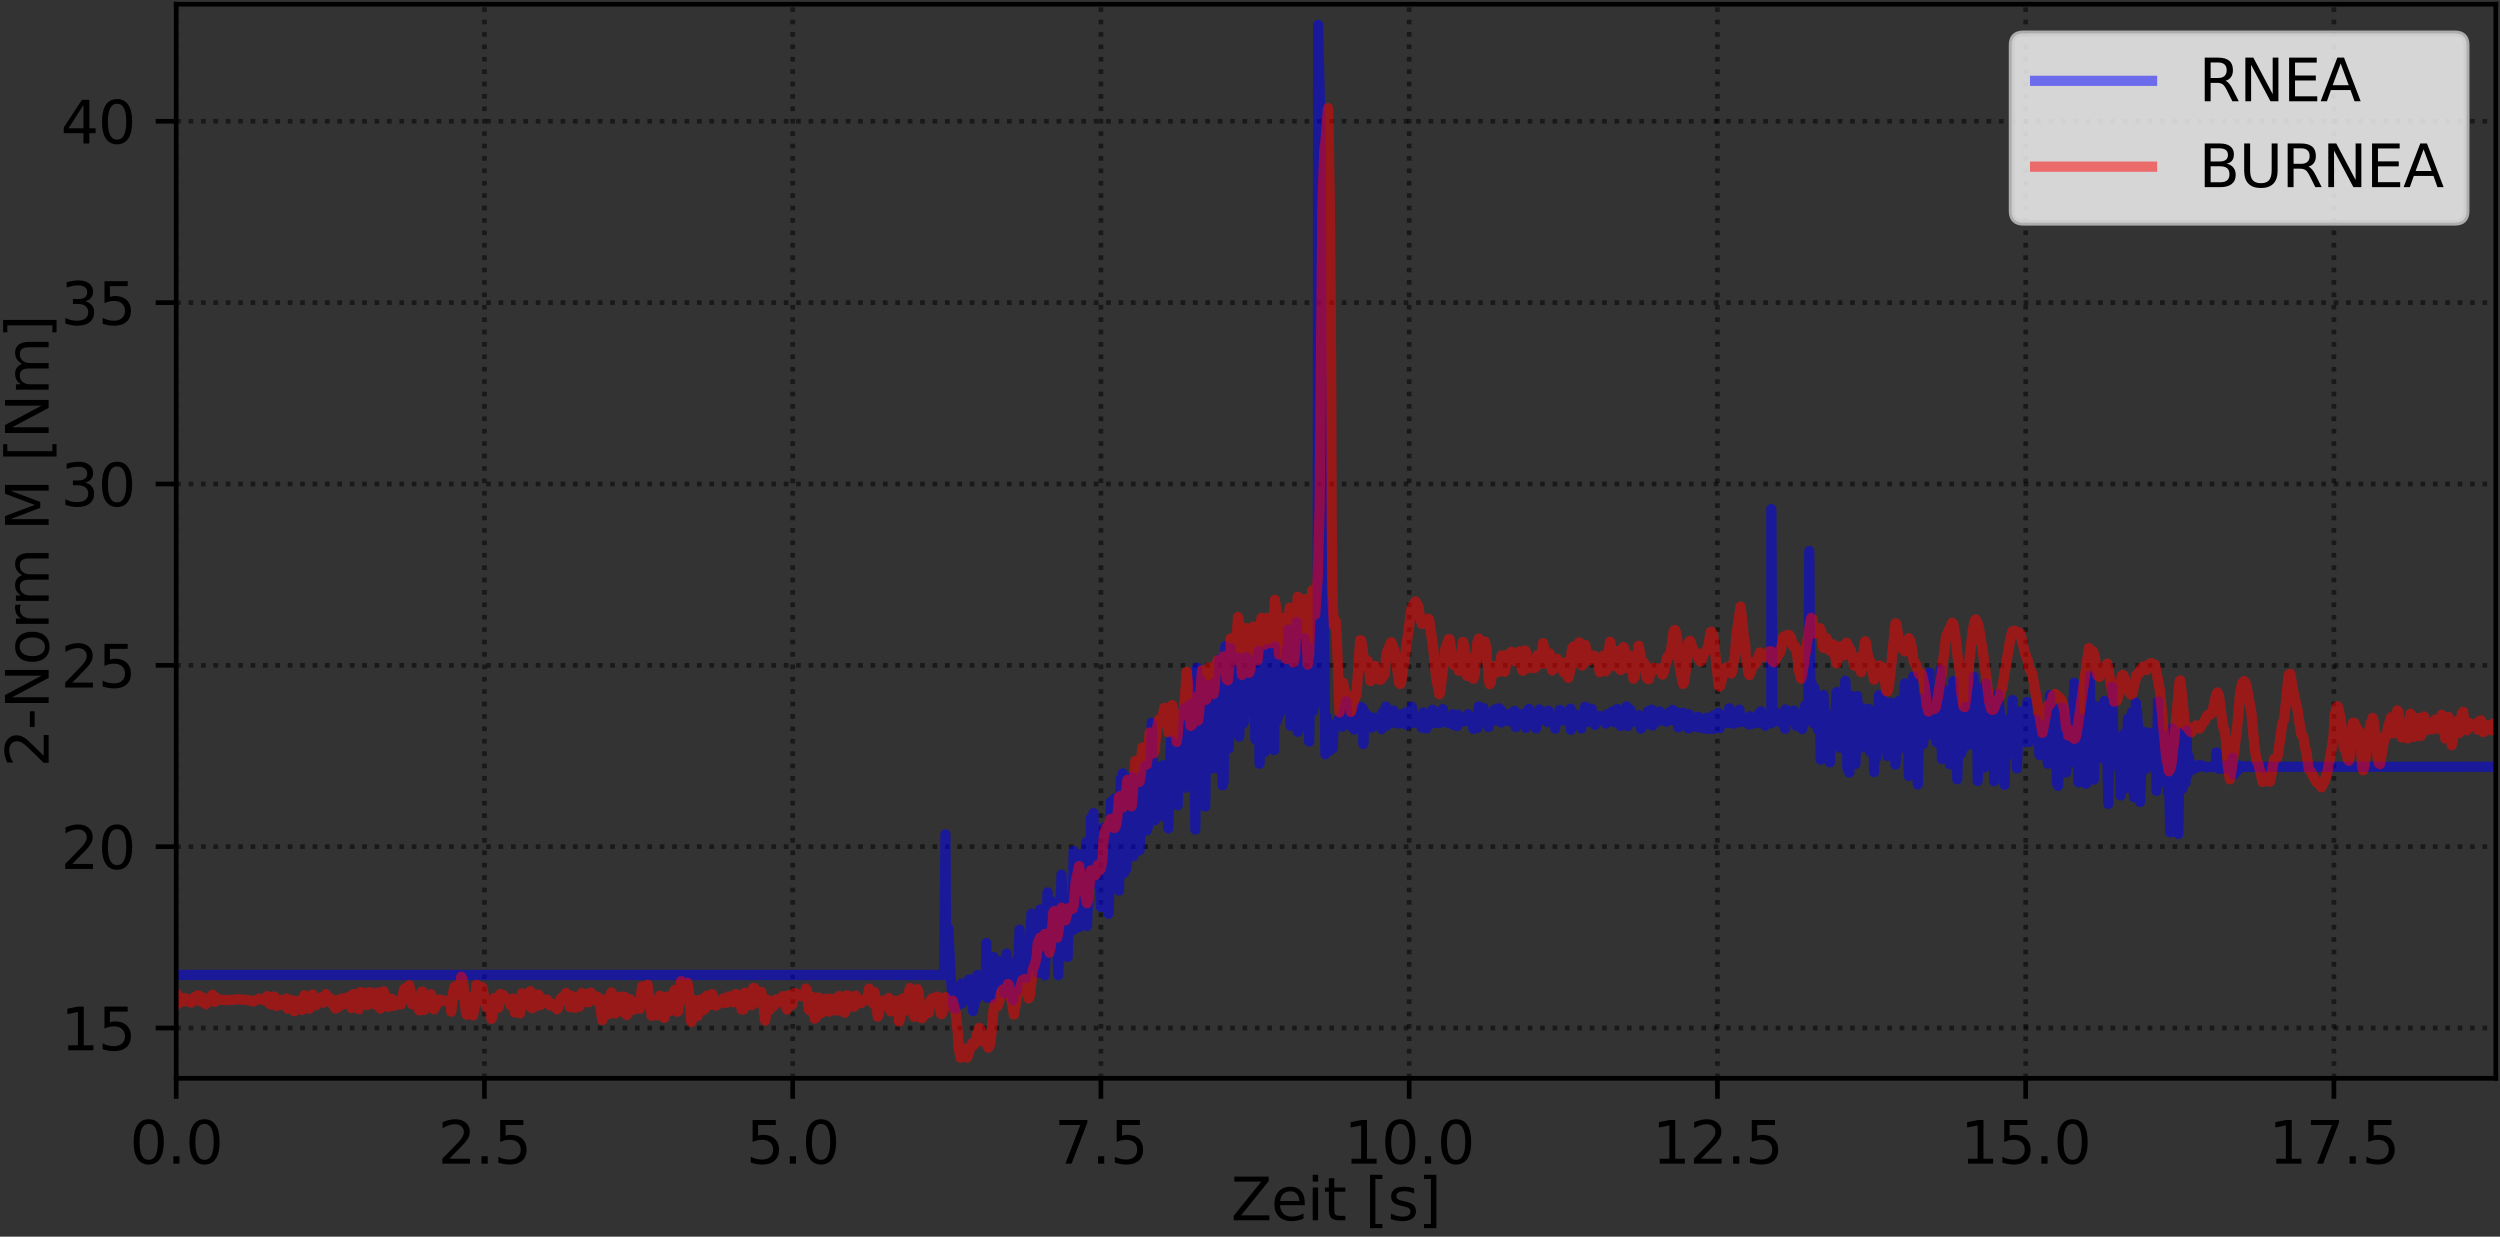<?xml version="1.0" encoding="utf-8" standalone="no"?>
<!DOCTYPE svg PUBLIC "-//W3C//DTD SVG 1.1//EN"
  "http://www.w3.org/Graphics/SVG/1.1/DTD/svg11.dtd">
<svg xmlns:xlink="http://www.w3.org/1999/xlink" width="427.44pt" height="211.44pt" viewBox="0 0 427.44 211.44" xmlns="http://www.w3.org/2000/svg" version="1.1">
 <rect x="0" y="0" width="427.44" height="211.44" fill="#333333" stroke="none"/>
 <defs>
  <style type="text/css">*{stroke-linejoin: round; stroke-linecap: butt}</style>
 </defs>
 <g id="figure_1">
  <g id="patch_1">
   <path d="M 0 211.44 
L 427.44 211.44 
L 427.44 0 
L 0 0 
L 0 211.44 
z
" style="fill: none"/>
  </g>
  <g id="axes_1">
   <g id="patch_2">
    <path d="M 30.123 184.363 
L 426.72 184.363 
L 426.72 0.72 
L 30.123 0.72 
L 30.123 184.363 
z
" style="fill: none"/>
   </g>
   <g id="matplotlib.axis_1">
    <g id="xtick_1">
     <g id="line2d_1">
      <path d="M 30.123 184.363 
L 30.123 0.72 
" clip-path="url(#pd223a6849b)" style="fill: none; stroke-dasharray: 0.8,1.32; stroke-dashoffset: 0; stroke: #000000; stroke-opacity: 0.5; stroke-width: 0.8"/>
     </g>
     <g id="line2d_2">
      <defs>
       <path id="mb1001e8f4c" d="M 0 0 
L 0 3.5 
" style="stroke: #000000; stroke-width: 0.8"/>
      </defs>
      <g>
       <use xlink:href="#mb1001e8f4c" x="30.123" y="184.363" style="stroke: #000000; stroke-width: 0.8"/>
      </g>
     </g>
     <g id="text_1">
      <!-- 0.0 -->
      <g transform="translate(22.172 198.962) scale(0.1 -0.1)">
       <defs>
        <path id="DejaVuSans-30" d="M 2034 4250 
Q 1547 4250 1301 3770 
Q 1056 3291 1056 2328 
Q 1056 1369 1301 889 
Q 1547 409 2034 409 
Q 2525 409 2770 889 
Q 3016 1369 3016 2328 
Q 3016 3291 2770 3770 
Q 2525 4250 2034 4250 
z
M 2034 4750 
Q 2819 4750 3233 4129 
Q 3647 3509 3647 2328 
Q 3647 1150 3233 529 
Q 2819 -91 2034 -91 
Q 1250 -91 836 529 
Q 422 1150 422 2328 
Q 422 3509 836 4129 
Q 1250 4750 2034 4750 
z
" transform="scale(0.016)"/>
        <path id="DejaVuSans-2e" d="M 684 794 
L 1344 794 
L 1344 0 
L 684 0 
L 684 794 
z
" transform="scale(0.016)"/>
       </defs>
       <use xlink:href="#DejaVuSans-30"/>
       <use xlink:href="#DejaVuSans-2e" x="63.623"/>
       <use xlink:href="#DejaVuSans-30" x="95.41"/>
      </g>
     </g>
    </g>
    <g id="xtick_2">
     <g id="line2d_3">
      <path d="M 82.826 184.363 
L 82.826 0.72 
" clip-path="url(#pd223a6849b)" style="fill: none; stroke-dasharray: 0.8,1.32; stroke-dashoffset: 0; stroke: #000000; stroke-opacity: 0.5; stroke-width: 0.8"/>
     </g>
     <g id="line2d_4">
      <g>
       <use xlink:href="#mb1001e8f4c" x="82.826" y="184.363" style="stroke: #000000; stroke-width: 0.8"/>
      </g>
     </g>
     <g id="text_2">
      <!-- 2.5 -->
      <g transform="translate(74.874 198.962) scale(0.1 -0.1)">
       <defs>
        <path id="DejaVuSans-32" d="M 1228 531 
L 3431 531 
L 3431 0 
L 469 0 
L 469 531 
Q 828 903 1448 1529 
Q 2069 2156 2228 2338 
Q 2531 2678 2651 2914 
Q 2772 3150 2772 3378 
Q 2772 3750 2511 3984 
Q 2250 4219 1831 4219 
Q 1534 4219 1204 4116 
Q 875 4013 500 3803 
L 500 4441 
Q 881 4594 1212 4672 
Q 1544 4750 1819 4750 
Q 2544 4750 2975 4387 
Q 3406 4025 3406 3419 
Q 3406 3131 3298 2873 
Q 3191 2616 2906 2266 
Q 2828 2175 2409 1742 
Q 1991 1309 1228 531 
z
" transform="scale(0.016)"/>
        <path id="DejaVuSans-35" d="M 691 4666 
L 3169 4666 
L 3169 4134 
L 1269 4134 
L 1269 2991 
Q 1406 3038 1543 3061 
Q 1681 3084 1819 3084 
Q 2600 3084 3056 2656 
Q 3513 2228 3513 1497 
Q 3513 744 3044 326 
Q 2575 -91 1722 -91 
Q 1428 -91 1123 -41 
Q 819 9 494 109 
L 494 744 
Q 775 591 1075 516 
Q 1375 441 1709 441 
Q 2250 441 2565 725 
Q 2881 1009 2881 1497 
Q 2881 1984 2565 2268 
Q 2250 2553 1709 2553 
Q 1456 2553 1204 2497 
Q 953 2441 691 2322 
L 691 4666 
z
" transform="scale(0.016)"/>
       </defs>
       <use xlink:href="#DejaVuSans-32"/>
       <use xlink:href="#DejaVuSans-2e" x="63.623"/>
       <use xlink:href="#DejaVuSans-35" x="95.41"/>
      </g>
     </g>
    </g>
    <g id="xtick_3">
     <g id="line2d_5">
      <path d="M 135.529 184.363 
L 135.529 0.72 
" clip-path="url(#pd223a6849b)" style="fill: none; stroke-dasharray: 0.8,1.32; stroke-dashoffset: 0; stroke: #000000; stroke-opacity: 0.5; stroke-width: 0.8"/>
     </g>
     <g id="line2d_6">
      <g>
       <use xlink:href="#mb1001e8f4c" x="135.529" y="184.363" style="stroke: #000000; stroke-width: 0.8"/>
      </g>
     </g>
     <g id="text_3">
      <!-- 5.0 -->
      <g transform="translate(127.577 198.962) scale(0.1 -0.1)">
       <use xlink:href="#DejaVuSans-35"/>
       <use xlink:href="#DejaVuSans-2e" x="63.623"/>
       <use xlink:href="#DejaVuSans-30" x="95.41"/>
      </g>
     </g>
    </g>
    <g id="xtick_4">
     <g id="line2d_7">
      <path d="M 188.231 184.363 
L 188.231 0.72 
" clip-path="url(#pd223a6849b)" style="fill: none; stroke-dasharray: 0.8,1.32; stroke-dashoffset: 0; stroke: #000000; stroke-opacity: 0.5; stroke-width: 0.8"/>
     </g>
     <g id="line2d_8">
      <g>
       <use xlink:href="#mb1001e8f4c" x="188.231" y="184.363" style="stroke: #000000; stroke-width: 0.8"/>
      </g>
     </g>
     <g id="text_4">
      <!-- 7.5 -->
      <g transform="translate(180.28 198.962) scale(0.1 -0.1)">
       <defs>
        <path id="DejaVuSans-37" d="M 525 4666 
L 3525 4666 
L 3525 4397 
L 1831 0 
L 1172 0 
L 2766 4134 
L 525 4134 
L 525 4666 
z
" transform="scale(0.016)"/>
       </defs>
       <use xlink:href="#DejaVuSans-37"/>
       <use xlink:href="#DejaVuSans-2e" x="63.623"/>
       <use xlink:href="#DejaVuSans-35" x="95.41"/>
      </g>
     </g>
    </g>
    <g id="xtick_5">
     <g id="line2d_9">
      <path d="M 240.934 184.363 
L 240.934 0.72 
" clip-path="url(#pd223a6849b)" style="fill: none; stroke-dasharray: 0.8,1.32; stroke-dashoffset: 0; stroke: #000000; stroke-opacity: 0.5; stroke-width: 0.8"/>
     </g>
     <g id="line2d_10">
      <g>
       <use xlink:href="#mb1001e8f4c" x="240.934" y="184.363" style="stroke: #000000; stroke-width: 0.8"/>
      </g>
     </g>
     <g id="text_5">
      <!-- 10.0 -->
      <g transform="translate(229.801 198.962) scale(0.1 -0.1)">
       <defs>
        <path id="DejaVuSans-31" d="M 794 531 
L 1825 531 
L 1825 4091 
L 703 3866 
L 703 4441 
L 1819 4666 
L 2450 4666 
L 2450 531 
L 3481 531 
L 3481 0 
L 794 0 
L 794 531 
z
" transform="scale(0.016)"/>
       </defs>
       <use xlink:href="#DejaVuSans-31"/>
       <use xlink:href="#DejaVuSans-30" x="63.623"/>
       <use xlink:href="#DejaVuSans-2e" x="127.246"/>
       <use xlink:href="#DejaVuSans-30" x="159.033"/>
      </g>
     </g>
    </g>
    <g id="xtick_6">
     <g id="line2d_11">
      <path d="M 293.637 184.363 
L 293.637 0.72 
" clip-path="url(#pd223a6849b)" style="fill: none; stroke-dasharray: 0.8,1.32; stroke-dashoffset: 0; stroke: #000000; stroke-opacity: 0.5; stroke-width: 0.8"/>
     </g>
     <g id="line2d_12">
      <g>
       <use xlink:href="#mb1001e8f4c" x="293.637" y="184.363" style="stroke: #000000; stroke-width: 0.8"/>
      </g>
     </g>
     <g id="text_6">
      <!-- 12.5 -->
      <g transform="translate(282.504 198.962) scale(0.1 -0.1)">
       <use xlink:href="#DejaVuSans-31"/>
       <use xlink:href="#DejaVuSans-32" x="63.623"/>
       <use xlink:href="#DejaVuSans-2e" x="127.246"/>
       <use xlink:href="#DejaVuSans-35" x="159.033"/>
      </g>
     </g>
    </g>
    <g id="xtick_7">
     <g id="line2d_13">
      <path d="M 346.34 184.363 
L 346.34 0.72 
" clip-path="url(#pd223a6849b)" style="fill: none; stroke-dasharray: 0.8,1.32; stroke-dashoffset: 0; stroke: #000000; stroke-opacity: 0.5; stroke-width: 0.8"/>
     </g>
     <g id="line2d_14">
      <g>
       <use xlink:href="#mb1001e8f4c" x="346.34" y="184.363" style="stroke: #000000; stroke-width: 0.8"/>
      </g>
     </g>
     <g id="text_7">
      <!-- 15.0 -->
      <g transform="translate(335.207 198.962) scale(0.1 -0.1)">
       <use xlink:href="#DejaVuSans-31"/>
       <use xlink:href="#DejaVuSans-35" x="63.623"/>
       <use xlink:href="#DejaVuSans-2e" x="127.246"/>
       <use xlink:href="#DejaVuSans-30" x="159.033"/>
      </g>
     </g>
    </g>
    <g id="xtick_8">
     <g id="line2d_15">
      <path d="M 399.043 184.363 
L 399.043 0.72 
" clip-path="url(#pd223a6849b)" style="fill: none; stroke-dasharray: 0.8,1.32; stroke-dashoffset: 0; stroke: #000000; stroke-opacity: 0.5; stroke-width: 0.8"/>
     </g>
     <g id="line2d_16">
      <g>
       <use xlink:href="#mb1001e8f4c" x="399.043" y="184.363" style="stroke: #000000; stroke-width: 0.8"/>
      </g>
     </g>
     <g id="text_8">
      <!-- 17.5 -->
      <g transform="translate(387.91 198.962) scale(0.1 -0.1)">
       <use xlink:href="#DejaVuSans-31"/>
       <use xlink:href="#DejaVuSans-37" x="63.623"/>
       <use xlink:href="#DejaVuSans-2e" x="127.246"/>
       <use xlink:href="#DejaVuSans-35" x="159.033"/>
      </g>
     </g>
    </g>
    <g id="text_9">
     <!-- Zeit [s] -->
     <g transform="translate(210.475 208.64) scale(0.1 -0.1)">
      <defs>
       <path id="DejaVuSans-5a" d="M 359 4666 
L 4025 4666 
L 4025 4184 
L 1075 531 
L 4097 531 
L 4097 0 
L 288 0 
L 288 481 
L 3238 4134 
L 359 4134 
L 359 4666 
z
" transform="scale(0.016)"/>
       <path id="DejaVuSans-65" d="M 3597 1894 
L 3597 1613 
L 953 1613 
Q 991 1019 1311 708 
Q 1631 397 2203 397 
Q 2534 397 2845 478 
Q 3156 559 3463 722 
L 3463 178 
Q 3153 47 2828 -22 
Q 2503 -91 2169 -91 
Q 1331 -91 842 396 
Q 353 884 353 1716 
Q 353 2575 817 3079 
Q 1281 3584 2069 3584 
Q 2775 3584 3186 3129 
Q 3597 2675 3597 1894 
z
M 3022 2063 
Q 3016 2534 2758 2815 
Q 2500 3097 2075 3097 
Q 1594 3097 1305 2825 
Q 1016 2553 972 2059 
L 3022 2063 
z
" transform="scale(0.016)"/>
       <path id="DejaVuSans-69" d="M 603 3500 
L 1178 3500 
L 1178 0 
L 603 0 
L 603 3500 
z
M 603 4863 
L 1178 4863 
L 1178 4134 
L 603 4134 
L 603 4863 
z
" transform="scale(0.016)"/>
       <path id="DejaVuSans-74" d="M 1172 4494 
L 1172 3500 
L 2356 3500 
L 2356 3053 
L 1172 3053 
L 1172 1153 
Q 1172 725 1289 603 
Q 1406 481 1766 481 
L 2356 481 
L 2356 0 
L 1766 0 
Q 1100 0 847 248 
Q 594 497 594 1153 
L 594 3053 
L 172 3053 
L 172 3500 
L 594 3500 
L 594 4494 
L 1172 4494 
z
" transform="scale(0.016)"/>
       <path id="DejaVuSans-20" transform="scale(0.016)"/>
       <path id="DejaVuSans-5b" d="M 550 4863 
L 1875 4863 
L 1875 4416 
L 1125 4416 
L 1125 -397 
L 1875 -397 
L 1875 -844 
L 550 -844 
L 550 4863 
z
" transform="scale(0.016)"/>
       <path id="DejaVuSans-73" d="M 2834 3397 
L 2834 2853 
Q 2591 2978 2328 3040 
Q 2066 3103 1784 3103 
Q 1356 3103 1142 2972 
Q 928 2841 928 2578 
Q 928 2378 1081 2264 
Q 1234 2150 1697 2047 
L 1894 2003 
Q 2506 1872 2764 1633 
Q 3022 1394 3022 966 
Q 3022 478 2636 193 
Q 2250 -91 1575 -91 
Q 1294 -91 989 -36 
Q 684 19 347 128 
L 347 722 
Q 666 556 975 473 
Q 1284 391 1588 391 
Q 1994 391 2212 530 
Q 2431 669 2431 922 
Q 2431 1156 2273 1281 
Q 2116 1406 1581 1522 
L 1381 1569 
Q 847 1681 609 1914 
Q 372 2147 372 2553 
Q 372 3047 722 3315 
Q 1072 3584 1716 3584 
Q 2034 3584 2315 3537 
Q 2597 3491 2834 3397 
z
" transform="scale(0.016)"/>
       <path id="DejaVuSans-5d" d="M 1947 4863 
L 1947 -844 
L 622 -844 
L 622 -397 
L 1369 -397 
L 1369 4416 
L 622 4416 
L 622 4863 
L 1947 4863 
z
" transform="scale(0.016)"/>
      </defs>
      <use xlink:href="#DejaVuSans-5a"/>
      <use xlink:href="#DejaVuSans-65" x="68.506"/>
      <use xlink:href="#DejaVuSans-69" x="130.029"/>
      <use xlink:href="#DejaVuSans-74" x="157.812"/>
      <use xlink:href="#DejaVuSans-20" x="197.021"/>
      <use xlink:href="#DejaVuSans-5b" x="228.809"/>
      <use xlink:href="#DejaVuSans-73" x="267.822"/>
      <use xlink:href="#DejaVuSans-5d" x="319.922"/>
     </g>
    </g>
   </g>
   <g id="matplotlib.axis_2">
    <g id="ytick_1">
     <g id="line2d_17">
      <path d="M 30.123 175.77 
L 426.72 175.77 
" clip-path="url(#pd223a6849b)" style="fill: none; stroke-dasharray: 0.8,1.32; stroke-dashoffset: 0; stroke: #000000; stroke-opacity: 0.5; stroke-width: 0.8"/>
     </g>
     <g id="line2d_18">
      <defs>
       <path id="m306b9a889f" d="M 0 0 
L -3.5 0 
" style="stroke: #000000; stroke-width: 0.8"/>
      </defs>
      <g>
       <use xlink:href="#m306b9a889f" x="30.123" y="175.77" style="stroke: #000000; stroke-width: 0.8"/>
      </g>
     </g>
     <g id="text_10">
      <!-- 15 -->
      <g transform="translate(10.398 179.57) scale(0.1 -0.1)">
       <use xlink:href="#DejaVuSans-31"/>
       <use xlink:href="#DejaVuSans-35" x="63.623"/>
      </g>
     </g>
    </g>
    <g id="ytick_2">
     <g id="line2d_19">
      <path d="M 30.123 144.763 
L 426.72 144.763 
" clip-path="url(#pd223a6849b)" style="fill: none; stroke-dasharray: 0.8,1.32; stroke-dashoffset: 0; stroke: #000000; stroke-opacity: 0.5; stroke-width: 0.8"/>
     </g>
     <g id="line2d_20">
      <g>
       <use xlink:href="#m306b9a889f" x="30.123" y="144.763" style="stroke: #000000; stroke-width: 0.8"/>
      </g>
     </g>
     <g id="text_11">
      <!-- 20 -->
      <g transform="translate(10.398 148.562) scale(0.1 -0.1)">
       <use xlink:href="#DejaVuSans-32"/>
       <use xlink:href="#DejaVuSans-30" x="63.623"/>
      </g>
     </g>
    </g>
    <g id="ytick_3">
     <g id="line2d_21">
      <path d="M 30.123 113.756 
L 426.72 113.756 
" clip-path="url(#pd223a6849b)" style="fill: none; stroke-dasharray: 0.8,1.32; stroke-dashoffset: 0; stroke: #000000; stroke-opacity: 0.5; stroke-width: 0.8"/>
     </g>
     <g id="line2d_22">
      <g>
       <use xlink:href="#m306b9a889f" x="30.123" y="113.756" style="stroke: #000000; stroke-width: 0.8"/>
      </g>
     </g>
     <g id="text_12">
      <!-- 25 -->
      <g transform="translate(10.398 117.555) scale(0.1 -0.1)">
       <use xlink:href="#DejaVuSans-32"/>
       <use xlink:href="#DejaVuSans-35" x="63.623"/>
      </g>
     </g>
    </g>
    <g id="ytick_4">
     <g id="line2d_23">
      <path d="M 30.123 82.749 
L 426.72 82.749 
" clip-path="url(#pd223a6849b)" style="fill: none; stroke-dasharray: 0.8,1.32; stroke-dashoffset: 0; stroke: #000000; stroke-opacity: 0.5; stroke-width: 0.8"/>
     </g>
     <g id="line2d_24">
      <g>
       <use xlink:href="#m306b9a889f" x="30.123" y="82.749" style="stroke: #000000; stroke-width: 0.8"/>
      </g>
     </g>
     <g id="text_13">
      <!-- 30 -->
      <g transform="translate(10.398 86.548) scale(0.1 -0.1)">
       <defs>
        <path id="DejaVuSans-33" d="M 2597 2516 
Q 3050 2419 3304 2112 
Q 3559 1806 3559 1356 
Q 3559 666 3084 287 
Q 2609 -91 1734 -91 
Q 1441 -91 1130 -33 
Q 819 25 488 141 
L 488 750 
Q 750 597 1062 519 
Q 1375 441 1716 441 
Q 2309 441 2620 675 
Q 2931 909 2931 1356 
Q 2931 1769 2642 2001 
Q 2353 2234 1838 2234 
L 1294 2234 
L 1294 2753 
L 1863 2753 
Q 2328 2753 2575 2939 
Q 2822 3125 2822 3475 
Q 2822 3834 2567 4026 
Q 2313 4219 1838 4219 
Q 1578 4219 1281 4162 
Q 984 4106 628 3988 
L 628 4550 
Q 988 4650 1302 4700 
Q 1616 4750 1894 4750 
Q 2613 4750 3031 4423 
Q 3450 4097 3450 3541 
Q 3450 3153 3228 2886 
Q 3006 2619 2597 2516 
z
" transform="scale(0.016)"/>
       </defs>
       <use xlink:href="#DejaVuSans-33"/>
       <use xlink:href="#DejaVuSans-30" x="63.623"/>
      </g>
     </g>
    </g>
    <g id="ytick_5">
     <g id="line2d_25">
      <path d="M 30.123 51.742 
L 426.72 51.742 
" clip-path="url(#pd223a6849b)" style="fill: none; stroke-dasharray: 0.8,1.32; stroke-dashoffset: 0; stroke: #000000; stroke-opacity: 0.5; stroke-width: 0.8"/>
     </g>
     <g id="line2d_26">
      <g>
       <use xlink:href="#m306b9a889f" x="30.123" y="51.742" style="stroke: #000000; stroke-width: 0.8"/>
      </g>
     </g>
     <g id="text_14">
      <!-- 35 -->
      <g transform="translate(10.398 55.541) scale(0.1 -0.1)">
       <use xlink:href="#DejaVuSans-33"/>
       <use xlink:href="#DejaVuSans-35" x="63.623"/>
      </g>
     </g>
    </g>
    <g id="ytick_6">
     <g id="line2d_27">
      <path d="M 30.123 20.734 
L 426.72 20.734 
" clip-path="url(#pd223a6849b)" style="fill: none; stroke-dasharray: 0.8,1.32; stroke-dashoffset: 0; stroke: #000000; stroke-opacity: 0.5; stroke-width: 0.8"/>
     </g>
     <g id="line2d_28">
      <g>
       <use xlink:href="#m306b9a889f" x="30.123" y="20.734" style="stroke: #000000; stroke-width: 0.8"/>
      </g>
     </g>
     <g id="text_15">
      <!-- 40 -->
      <g transform="translate(10.398 24.534) scale(0.1 -0.1)">
       <defs>
        <path id="DejaVuSans-34" d="M 2419 4116 
L 825 1625 
L 2419 1625 
L 2419 4116 
z
M 2253 4666 
L 3047 4666 
L 3047 1625 
L 3713 1625 
L 3713 1100 
L 3047 1100 
L 3047 0 
L 2419 0 
L 2419 1100 
L 313 1100 
L 313 1709 
L 2253 4666 
z
" transform="scale(0.016)"/>
       </defs>
       <use xlink:href="#DejaVuSans-34"/>
       <use xlink:href="#DejaVuSans-30" x="63.623"/>
      </g>
     </g>
    </g>
    <g id="text_16">
     <!-- 2-Norm M [Nm] -->
     <g transform="translate(8.318 131.17) rotate(-90) scale(0.1 -0.1)">
      <defs>
       <path id="DejaVuSans-2d" d="M 313 2009 
L 1997 2009 
L 1997 1497 
L 313 1497 
L 313 2009 
z
" transform="scale(0.016)"/>
       <path id="DejaVuSans-4e" d="M 628 4666 
L 1478 4666 
L 3547 763 
L 3547 4666 
L 4159 4666 
L 4159 0 
L 3309 0 
L 1241 3903 
L 1241 0 
L 628 0 
L 628 4666 
z
" transform="scale(0.016)"/>
       <path id="DejaVuSans-6f" d="M 1959 3097 
Q 1497 3097 1228 2736 
Q 959 2375 959 1747 
Q 959 1119 1226 758 
Q 1494 397 1959 397 
Q 2419 397 2687 759 
Q 2956 1122 2956 1747 
Q 2956 2369 2687 2733 
Q 2419 3097 1959 3097 
z
M 1959 3584 
Q 2709 3584 3137 3096 
Q 3566 2609 3566 1747 
Q 3566 888 3137 398 
Q 2709 -91 1959 -91 
Q 1206 -91 779 398 
Q 353 888 353 1747 
Q 353 2609 779 3096 
Q 1206 3584 1959 3584 
z
" transform="scale(0.016)"/>
       <path id="DejaVuSans-72" d="M 2631 2963 
Q 2534 3019 2420 3045 
Q 2306 3072 2169 3072 
Q 1681 3072 1420 2755 
Q 1159 2438 1159 1844 
L 1159 0 
L 581 0 
L 581 3500 
L 1159 3500 
L 1159 2956 
Q 1341 3275 1631 3429 
Q 1922 3584 2338 3584 
Q 2397 3584 2469 3576 
Q 2541 3569 2628 3553 
L 2631 2963 
z
" transform="scale(0.016)"/>
       <path id="DejaVuSans-6d" d="M 3328 2828 
Q 3544 3216 3844 3400 
Q 4144 3584 4550 3584 
Q 5097 3584 5394 3201 
Q 5691 2819 5691 2113 
L 5691 0 
L 5113 0 
L 5113 2094 
Q 5113 2597 4934 2840 
Q 4756 3084 4391 3084 
Q 3944 3084 3684 2787 
Q 3425 2491 3425 1978 
L 3425 0 
L 2847 0 
L 2847 2094 
Q 2847 2600 2669 2842 
Q 2491 3084 2119 3084 
Q 1678 3084 1418 2786 
Q 1159 2488 1159 1978 
L 1159 0 
L 581 0 
L 581 3500 
L 1159 3500 
L 1159 2956 
Q 1356 3278 1631 3431 
Q 1906 3584 2284 3584 
Q 2666 3584 2933 3390 
Q 3200 3197 3328 2828 
z
" transform="scale(0.016)"/>
       <path id="DejaVuSans-4d" d="M 628 4666 
L 1569 4666 
L 2759 1491 
L 3956 4666 
L 4897 4666 
L 4897 0 
L 4281 0 
L 4281 4097 
L 3078 897 
L 2444 897 
L 1241 4097 
L 1241 0 
L 628 0 
L 628 4666 
z
" transform="scale(0.016)"/>
      </defs>
      <use xlink:href="#DejaVuSans-32"/>
      <use xlink:href="#DejaVuSans-2d" x="63.623"/>
      <use xlink:href="#DejaVuSans-4e" x="99.707"/>
      <use xlink:href="#DejaVuSans-6f" x="174.512"/>
      <use xlink:href="#DejaVuSans-72" x="235.693"/>
      <use xlink:href="#DejaVuSans-6d" x="275.057"/>
      <use xlink:href="#DejaVuSans-20" x="372.469"/>
      <use xlink:href="#DejaVuSans-4d" x="404.256"/>
      <use xlink:href="#DejaVuSans-20" x="490.535"/>
      <use xlink:href="#DejaVuSans-5b" x="522.322"/>
      <use xlink:href="#DejaVuSans-4e" x="561.336"/>
      <use xlink:href="#DejaVuSans-6d" x="636.141"/>
      <use xlink:href="#DejaVuSans-5d" x="733.553"/>
     </g>
    </g>
   </g>
   <g id="line2d_29">
    <path d="M 30.123 166.688 
L 161.43 166.688 
L 161.648 142.656 
L 161.774 163.278 
L 161.999 162.729 
L 162.15 158.735 
L 162.49 166.425 
L 163.041 172.257 
L 163.209 171.631 
L 163.378 172.452 
L 163.547 170.007 
L 163.76 171.703 
L 163.889 169.952 
L 164.228 171.125 
L 164.397 168.17 
L 164.437 171.589 
L 164.777 169.869 
L 164.946 170.785 
L 165.157 170.012 
L 165.499 170.719 
L 165.669 167.449 
L 165.879 171.06 
L 166.228 170.964 
L 166.352 172.879 
L 166.731 170.797 
L 166.901 170.884 
L 167.112 166.696 
L 167.388 168.934 
L 167.412 168.377 
L 167.959 170.124 
L 168.302 168.939 
L 168.509 169.389 
L 168.637 161.246 
L 168.807 170.597 
L 168.976 167.185 
L 169.188 168.373 
L 169.399 163.953 
L 169.526 170.716 
L 169.865 163.619 
L 170.09 168.057 
L 170.299 165.896 
L 170.427 167.218 
L 170.554 166.556 
L 170.767 164.31 
L 170.935 165.708 
L 171.316 164.327 
L 171.485 168.207 
L 171.698 169.838 
L 172.121 163.037 
L 172.164 168.226 
L 172.504 164.852 
L 172.843 168.835 
L 173.016 165.85 
L 173.223 170.999 
L 173.353 168.17 
L 173.773 164.288 
L 173.901 169.329 
L 174.324 158.941 
L 174.452 166.817 
L 174.621 162.914 
L 174.79 162.32 
L 175.214 166.43 
L 175.426 167.243 
L 175.553 161.169 
L 175.764 160.523 
L 175.852 163.12 
L 176.063 162.31 
L 176.36 156.231 
L 176.557 163.099 
L 176.72 162.06 
L 176.889 165.156 
L 177.248 163.201 
L 177.417 166.32 
L 177.745 160.563 
L 177.841 155.5 
L 178.137 164.001 
L 178.308 158.555 
L 178.645 166.761 
L 179.112 152.562 
L 179.409 161.719 
L 179.626 161.266 
L 179.748 154.067 
L 179.889 159.185 
L 180.11 159.497 
L 180.3 158.979 
L 180.385 156.481 
L 180.57 156.913 
L 180.937 166.734 
L 181.148 156.175 
L 181.276 158.084 
L 181.486 149.542 
L 181.656 153.172 
L 181.868 162.81 
L 182.039 161.356 
L 182.168 156.277 
L 182.335 158.759 
L 182.547 163.626 
L 182.674 155.33 
L 182.887 153.391 
L 183.097 158.541 
L 183.225 158.46 
L 183.394 159.079 
L 183.564 145.472 
L 183.735 156.243 
L 183.903 155.341 
L 184.453 146.06 
L 184.497 158.554 
L 184.623 151.217 
L 184.792 149.974 
L 184.962 154.377 
L 185.133 150.742 
L 185.429 151.747 
L 185.515 154.424 
L 185.725 143.982 
L 185.853 158.307 
L 186.276 147.036 
L 186.446 151.318 
L 186.54 139.794 
L 186.741 145.825 
L 186.953 139.03 
L 187.187 150.746 
L 187.36 151.175 
L 187.675 142.127 
L 187.761 148.569 
L 187.972 146.461 
L 188.226 155.111 
L 188.492 149.731 
L 188.691 141.513 
L 188.956 146.953 
L 189.034 143.083 
L 189.207 144.662 
L 189.368 147.274 
L 189.537 156.218 
L 189.792 147.47 
L 189.919 137.09 
L 190.215 145.994 
L 190.3 140.453 
L 190.469 147.014 
L 190.598 136.488 
L 190.852 146.931 
L 191.021 146.131 
L 191.147 146.612 
L 191.318 152.266 
L 191.613 133.127 
L 191.784 141.783 
L 191.952 132.226 
L 191.995 148.536 
L 192.164 149.284 
L 192.376 145.807 
L 192.594 148.53 
L 192.758 139.744 
L 192.927 143.675 
L 193.067 141.69 
L 193.308 145.925 
L 193.478 132.796 
L 193.616 136.659 
L 193.775 146.384 
L 194.114 137.552 
L 194.325 144.498 
L 194.579 145.347 
L 194.748 144.101 
L 194.833 145.384 
L 195.129 139.393 
L 195.173 132.652 
L 195.341 134.316 
L 195.596 138.754 
L 195.769 130.972 
L 196.063 141.991 
L 196.275 141.303 
L 196.403 134.805 
L 196.57 137.195 
L 196.74 132.252 
L 196.916 123.564 
L 197.121 134.959 
L 197.248 135.728 
L 197.48 140.233 
L 197.658 135.492 
L 197.97 131.101 
L 198.239 137.456 
L 198.524 139.414 
L 198.775 139.547 
L 198.862 130.833 
L 199.071 138.232 
L 199.203 131.485 
L 199.501 136.796 
L 199.669 133.74 
L 199.749 141.633 
L 200.188 126.587 
L 200.302 137.06 
L 200.431 133.754 
L 200.683 134.769 
L 200.789 128.209 
L 201.024 137.077 
L 201.193 135.652 
L 201.362 137.681 
L 201.491 127.168 
L 201.828 133.134 
L 202.04 131.772 
L 202.463 121.109 
L 202.591 134.699 
L 202.899 122.76 
L 203.098 132.399 
L 203.269 120.564 
L 203.567 129.4 
L 203.777 122.164 
L 203.947 120.286 
L 204.116 123.502 
L 204.371 141.844 
L 204.672 114.17 
L 204.837 128.61 
L 205.01 133.02 
L 205.218 128.096 
L 205.345 116.362 
L 205.811 127.057 
L 205.896 121.546 
L 206.065 137.912 
L 206.238 123.268 
L 206.405 123.065 
L 206.578 117.159 
L 206.928 124.234 
L 207.086 131.437 
L 207.382 127.639 
L 207.47 119.804 
L 207.637 125.098 
L 207.806 116.61 
L 207.976 129.199 
L 208.188 131.379 
L 208.334 128.93 
L 208.486 112.704 
L 209.036 134.275 
L 209.121 119.036 
L 209.205 133.841 
L 209.502 110.481 
L 209.548 127.734 
L 209.937 123.427 
L 210.068 127.981 
L 210.434 110.852 
L 210.603 122.781 
L 210.815 120.716 
L 210.984 122.525 
L 211.154 116.122 
L 211.365 118.947 
L 211.496 119.176 
L 211.663 112.417 
L 211.874 125.955 
L 212.214 115.079 
L 212.551 123.712 
L 212.721 123.206 
L 213.101 112.312 
L 213.276 117.828 
L 213.441 118.861 
L 213.57 121.217 
L 213.822 120.512 
L 213.957 114.764 
L 214.161 117.32 
L 214.29 112.907 
L 214.51 114.663 
L 214.628 126.401 
L 214.798 120.456 
L 215.009 118.481 
L 215.178 111.295 
L 215.348 130.583 
L 215.702 119.931 
L 215.858 122.783 
L 216.111 123.034 
L 216.238 128.582 
L 216.408 113.696 
L 216.588 116.594 
L 216.749 110.981 
L 217.128 124.296 
L 217.34 114.823 
L 217.467 118.754 
L 217.721 115.573 
L 217.848 128.251 
L 217.976 110.556 
L 218.356 123.25 
L 218.501 120.411 
L 218.701 122.234 
L 218.909 121.622 
L 219.12 115.178 
L 219.248 117.563 
L 219.501 120.071 
L 219.925 110.953 
L 220.137 119.898 
L 220.266 107.631 
L 220.52 108.5 
L 220.645 124.105 
L 220.815 112.389 
L 220.954 120.243 
L 221.596 114.864 
L 221.716 106.371 
L 221.88 125.135 
L 222.05 124.202 
L 222.264 118.045 
L 222.44 122.161 
L 222.601 113.619 
L 222.702 118.758 
L 223.039 109.088 
L 223.09 115.043 
L 223.294 115.871 
L 223.463 110.436 
L 223.592 121.199 
L 223.845 126.786 
L 223.972 117.163 
L 224.355 114.169 
L 224.523 121.608 
L 224.867 110.62 
L 225.031 117.644 
L 225.285 120.121 
L 225.372 4.252 
L 225.793 23.114 
L 226.099 104.071 
L 226.344 102.467 
L 226.599 128.962 
L 226.811 122.596 
L 227.065 124.371 
L 227.128 125.897 
L 227.365 128.317 
L 227.591 127.622 
L 227.674 127.678 
L 227.847 127.945 
L 228.061 123.891 
L 228.142 124.065 
L 228.356 123.915 
L 228.818 124.045 
L 228.903 122.932 
L 229.03 123.036 
L 229.286 124.092 
L 229.456 124.26 
L 229.624 123.195 
L 229.839 121.087 
L 229.922 122.923 
L 230.133 119.929 
L 230.429 123.118 
L 230.64 122.913 
L 230.811 123.111 
L 230.979 124.155 
L 231.322 123.415 
L 231.531 124.738 
L 231.701 124.402 
L 232.038 122.891 
L 232.215 123.252 
L 232.378 123.073 
L 232.549 123.07 
L 232.718 120.882 
L 233.014 121.139 
L 233.099 127.224 
L 233.398 121.84 
L 233.444 124.111 
L 233.609 122.701 
L 233.82 123.144 
L 234.2 122.495 
L 234.327 122.865 
L 234.497 124.399 
L 234.67 124.181 
L 234.838 123.379 
L 235.066 124.012 
L 235.344 122.739 
L 235.386 123.469 
L 235.556 123 
L 235.725 123.137 
L 235.897 122.725 
L 236.064 124.392 
L 236.234 124.64 
L 236.447 121.734 
L 236.715 123.251 
L 236.954 120.815 
L 237.123 124.045 
L 237.419 123.038 
L 237.504 123.087 
L 237.717 123.12 
L 237.845 121.898 
L 238.055 122.887 
L 238.236 121.478 
L 238.582 123.651 
L 238.739 122.459 
L 239.241 123.715 
L 239.793 122.068 
L 239.963 123.426 
L 240.133 122.975 
L 240.307 121.857 
L 240.56 123.949 
L 240.874 122.9 
L 241.022 122.968 
L 241.362 120.812 
L 241.548 121.603 
L 241.7 123.556 
L 242.04 123.569 
L 242.208 122.542 
L 242.59 123.669 
L 242.802 122.733 
L 242.93 123.11 
L 243.104 124.426 
L 243.377 121.82 
L 243.457 123.509 
L 243.694 122.821 
L 243.907 124.53 
L 243.992 122.776 
L 244.287 123.042 
L 244.372 122.881 
L 244.711 123.716 
L 244.923 121.35 
L 245.05 122.756 
L 245.219 123.04 
L 245.389 122.86 
L 245.559 123.602 
L 245.774 122.126 
L 245.898 122.083 
L 246.11 123.634 
L 246.254 123.262 
L 246.448 123.149 
L 246.703 121.244 
L 246.802 123.115 
L 246.957 123.109 
L 247.126 123.299 
L 247.422 122.962 
L 247.507 123.622 
L 247.848 122.479 
L 248.017 122.934 
L 248.236 122.675 
L 248.398 122.111 
L 248.529 123.973 
L 248.736 122.775 
L 248.95 122.784 
L 249.119 124.143 
L 249.245 122.189 
L 249.42 123.231 
L 249.626 123.579 
L 249.837 123.289 
L 249.964 122.825 
L 250.134 123.084 
L 250.432 123.302 
L 250.475 123.009 
L 250.826 123.154 
L 250.986 122.104 
L 251.237 123.175 
L 251.406 123.121 
L 251.618 122.737 
L 251.914 124.628 
L 252.126 122.567 
L 252.423 123.175 
L 252.592 124.473 
L 252.846 120.775 
L 252.974 123.359 
L 253.186 122.492 
L 253.397 123.324 
L 253.483 122.891 
L 253.652 121.067 
L 253.905 123.439 
L 254.203 123.237 
L 254.498 124.305 
L 254.71 122.033 
L 254.88 123.13 
L 255.049 122.925 
L 255.261 123.226 
L 255.473 123.113 
L 255.564 121.29 
L 255.778 123.11 
L 255.947 123.133 
L 256.277 121.097 
L 256.575 121.331 
L 256.659 123.536 
L 256.788 122.991 
L 257.04 123.243 
L 257.252 122.918 
L 257.347 122.396 
L 257.645 123.107 
L 257.721 122.195 
L 257.89 122.091 
L 258.06 123.333 
L 258.234 123.316 
L 258.441 123.08 
L 258.568 123.261 
L 258.785 122.631 
L 258.956 121.554 
L 259.162 124.311 
L 259.249 121.873 
L 259.429 122.938 
L 259.632 122.048 
L 259.807 123.172 
L 259.967 123.092 
L 260.179 122.768 
L 260.349 123.723 
L 260.519 123.208 
L 260.723 121.975 
L 260.903 124.45 
L 261.059 122.993 
L 261.2 123.338 
L 261.41 121.23 
L 261.748 123.059 
L 261.917 123.288 
L 262.129 122.835 
L 262.256 123.139 
L 262.425 122.849 
L 262.637 124.532 
L 262.849 123.234 
L 262.976 123.399 
L 263.196 121.289 
L 263.361 123.111 
L 263.699 123.054 
L 263.824 122.828 
L 264.037 123.107 
L 264.204 122.203 
L 264.429 122.092 
L 264.545 123.449 
L 264.76 121.523 
L 264.97 123.125 
L 265.104 122.882 
L 265.268 123.014 
L 265.399 123.531 
L 265.607 123.469 
L 265.904 124.585 
L 265.99 122.506 
L 266.287 123.305 
L 266.455 122.979 
L 266.666 121.367 
L 266.839 122.841 
L 267.005 122.883 
L 267.175 123.213 
L 267.386 122.942 
L 267.767 121.733 
L 268.148 123.319 
L 268.53 121.158 
L 268.572 124.77 
L 269.038 122.756 
L 269.083 122.927 
L 269.344 122.968 
L 269.462 123.265 
L 269.633 122.205 
L 269.885 123.242 
L 270.013 123.126 
L 270.229 122.292 
L 270.354 124.553 
L 270.521 123.349 
L 270.904 123.257 
L 271.031 120.823 
L 271.2 121.158 
L 271.399 123.403 
L 271.752 123.096 
L 271.921 123.147 
L 272.133 121.177 
L 272.26 123.144 
L 272.515 122.783 
L 272.684 123.927 
L 272.811 123.526 
L 273.065 123.332 
L 273.15 122.489 
L 273.32 122.597 
L 273.531 122.412 
L 273.701 123.193 
L 273.955 123.234 
L 274.081 122.988 
L 274.383 123.14 
L 274.548 123.715 
L 274.718 122.185 
L 274.929 123.44 
L 275.056 122.843 
L 275.268 123.226 
L 275.437 123.125 
L 275.607 121.664 
L 275.776 123.263 
L 275.945 123.477 
L 276.412 121.949 
L 276.496 121.22 
L 276.709 123.046 
L 276.919 123.243 
L 277.093 124.101 
L 277.216 121.581 
L 277.512 123.15 
L 277.555 123.009 
L 277.725 122.907 
L 278.021 123.14 
L 278.106 120.768 
L 278.317 124.136 
L 278.444 122.986 
L 278.613 123.036 
L 278.783 121.35 
L 279.122 123.15 
L 279.294 123.368 
L 279.503 123.02 
L 279.843 123.121 
L 280.097 123.114 
L 280.181 122.268 
L 280.564 124.58 
L 281.07 123.171 
L 281.339 123.156 
L 281.414 122.978 
L 281.579 123.834 
L 281.75 121.63 
L 282.091 123.273 
L 282.385 121.339 
L 282.544 124.054 
L 282.639 123.324 
L 283.359 123.371 
L 283.613 122.711 
L 283.698 121.622 
L 283.91 122.588 
L 284.083 122.804 
L 284.249 122.234 
L 284.546 122.966 
L 284.717 123.284 
L 284.928 123.403 
L 285.096 123.256 
L 285.265 121.869 
L 285.52 123.143 
L 285.647 122.651 
L 285.816 122.969 
L 285.985 121.376 
L 286.155 123.141 
L 286.368 123.229 
L 286.622 122.733 
L 286.792 122.672 
L 286.961 124.363 
L 287.046 121.87 
L 287.386 123.458 
L 287.561 122.334 
L 287.767 121.886 
L 287.938 123.335 
L 288.105 123.477 
L 288.318 122.933 
L 288.445 123.291 
L 288.658 124.536 
L 288.784 122.117 
L 288.953 123.228 
L 289.123 123.097 
L 289.335 122.649 
L 289.471 124.263 
L 289.638 123.182 
L 289.844 122.847 
L 290.185 123.425 
L 290.355 122.536 
L 290.573 124.413 
L 290.734 122.997 
L 291.245 124.528 
L 291.415 123.284 
L 291.624 123.341 
L 291.795 122.709 
L 292.005 122.989 
L 292.134 124.652 
L 292.302 124.548 
L 292.472 122.834 
L 292.643 123.033 
L 292.897 122.357 
L 293.025 124.621 
L 293.194 123.141 
L 293.394 123.087 
L 293.619 123.416 
L 293.787 121.891 
L 293.872 124.407 
L 294.042 124.501 
L 294.253 122.858 
L 294.466 122.971 
L 294.594 123.557 
L 294.763 122.479 
L 294.976 123.084 
L 295.102 122.887 
L 295.315 122.947 
L 295.483 123.614 
L 295.653 121.105 
L 295.949 123.117 
L 296.001 122.843 
L 296.204 123.177 
L 296.34 123.742 
L 296.62 121.795 
L 296.711 123.624 
L 296.875 123.123 
L 297.088 122.874 
L 297.342 122.949 
L 297.386 121.33 
L 297.596 123.452 
L 297.765 123.403 
L 298.115 123.107 
L 298.402 123.433 
L 298.444 123.319 
L 298.656 123.488 
L 298.829 123.076 
L 299 123.844 
L 299.14 122.474 
L 299.335 123.854 
L 299.888 122.804 
L 300.185 123.154 
L 300.227 122.972 
L 300.397 123.625 
L 300.65 123.239 
L 300.777 121.907 
L 300.907 121.956 
L 301.075 121.621 
L 301.244 123.014 
L 301.471 123.121 
L 301.627 122.965 
L 301.795 124.088 
L 301.964 123.028 
L 302.134 123.201 
L 302.346 123.023 
L 302.474 123.355 
L 302.853 123.664 
L 302.859 87.037 
L 303.026 123.312 
L 303.279 121.486 
L 303.407 122.209 
L 303.582 122.277 
L 303.747 123.292 
L 304.001 123.32 
L 304.086 122.068 
L 304.217 123.27 
L 304.424 123.535 
L 304.594 123.112 
L 304.764 123.209 
L 304.935 123.51 
L 305.233 124.592 
L 305.272 121.305 
L 305.527 123.046 
L 305.658 122.913 
L 305.824 123.126 
L 305.994 123.158 
L 306.292 123.088 
L 306.381 122.29 
L 306.563 123.275 
L 306.715 121.493 
L 306.89 121.745 
L 306.927 123.573 
L 307.097 124.087 
L 307.267 123.1 
L 307.397 123.551 
L 307.565 123.037 
L 307.775 123.094 
L 308.114 124.645 
L 308.623 120.649 
L 309.021 123.149 
L 309.176 123.226 
L 309.343 94.216 
L 309.514 118.066 
L 309.689 116.568 
L 309.868 117.877 
L 310.033 123.722 
L 310.199 117.596 
L 310.383 119.745 
L 310.622 119.191 
L 310.84 124.795 
L 310.933 122.772 
L 311.135 122.45 
L 311.308 129.883 
L 311.773 118.829 
L 312.158 128.565 
L 312.496 122.205 
L 312.759 125.606 
L 312.873 130.346 
L 313.089 122.574 
L 313.256 123.197 
L 313.425 124.777 
L 313.638 122.062 
L 313.808 122.352 
L 314.027 118.319 
L 314.237 122.858 
L 314.618 127.867 
L 315.208 120.71 
L 315.353 122.724 
L 315.505 116.399 
L 315.718 120.597 
L 315.845 131.288 
L 316.014 125.758 
L 316.186 132.103 
L 316.524 118.979 
L 316.778 125.804 
L 317.093 123.431 
L 317.246 130.624 
L 317.534 119.009 
L 317.836 126.853 
L 318 121.351 
L 318.212 127.805 
L 318.34 121.038 
L 318.467 122.768 
L 318.805 124.57 
L 318.892 123.301 
L 319.061 123.72 
L 319.19 125.576 
L 319.442 121.204 
L 319.531 126.836 
L 319.715 128.547 
L 320.078 122.824 
L 320.25 123.586 
L 320.418 132.013 
L 320.591 125.683 
L 320.758 129.706 
L 320.927 122.126 
L 321.104 121.654 
L 321.27 118.867 
L 321.483 127.892 
L 321.616 122.79 
L 321.822 119.779 
L 321.991 119.746 
L 322.161 125.154 
L 322.457 125.388 
L 322.519 123.093 
L 322.712 129.258 
L 322.923 123.36 
L 323.135 123.772 
L 323.263 120.141 
L 323.432 120.145 
L 323.607 126.312 
L 323.772 125.176 
L 323.9 125.501 
L 324.07 130.741 
L 324.451 126.03 
L 324.795 119.738 
L 325.059 123.796 
L 325.175 122.056 
L 325.216 127.87 
L 325.301 125.199 
L 325.532 124.473 
L 325.682 116.86 
L 325.98 126.013 
L 326.038 119.391 
L 326.198 121.711 
L 326.361 132.683 
L 326.531 118.799 
L 326.83 121.73 
L 326.965 126.537 
L 327.133 115.655 
L 327.557 130.368 
L 327.6 121.699 
L 327.897 134.119 
L 328.067 125.874 
L 328.11 127.384 
L 328.489 119.44 
L 328.828 127.216 
L 329.125 123.308 
L 329.21 125.134 
L 329.38 121.482 
L 329.553 125.045 
L 329.592 123.215 
L 329.72 123.851 
L 329.889 115.006 
L 330.06 125.594 
L 330.27 120.264 
L 330.398 124.292 
L 330.739 122.583 
L 330.951 122.403 
L 331.12 126.932 
L 331.293 125.238 
L 331.503 124.871 
L 331.8 114.469 
L 332.012 129.771 
L 332.145 123.713 
L 332.541 128.618 
L 332.693 118.098 
L 332.876 122.603 
L 333.03 122.391 
L 333.2 122.684 
L 333.376 130.674 
L 333.588 122.537 
L 333.76 123.548 
L 333.972 116.446 
L 334.139 126.767 
L 334.309 121.448 
L 334.648 133.237 
L 334.817 127.304 
L 335.1 124.344 
L 335.331 128.837 
L 335.608 127.615 
L 335.709 122.648 
L 335.928 126.864 
L 336.048 120.867 
L 336.225 127.49 
L 336.559 125.033 
L 336.732 124.736 
L 336.899 123.692 
L 337.118 123.211 
L 337.294 124.854 
L 337.453 115.685 
L 337.621 127.438 
L 338.004 117.499 
L 338.134 133.528 
L 338.345 127.357 
L 338.554 124.586 
L 338.682 126.188 
L 338.979 124.465 
L 339.225 131.219 
L 339.557 116.856 
L 339.772 130.855 
L 339.903 121.926 
L 340.11 124.635 
L 340.326 129.61 
L 340.451 128.289 
L 340.586 119.843 
L 340.959 133.564 
L 341.129 124.348 
L 341.298 122.76 
L 341.468 127.295 
L 341.638 118.659 
L 341.934 121.929 
L 342.04 128.906 
L 342.316 123.025 
L 342.401 131.187 
L 342.57 125.735 
L 342.74 134.179 
L 342.951 125.237 
L 343.23 129.082 
L 343.422 122.967 
L 343.631 126.383 
L 343.773 122.793 
L 343.929 127.538 
L 344.1 119.696 
L 344.37 125.783 
L 344.482 123.215 
L 344.65 124.845 
L 344.84 131.368 
L 345.207 121.655 
L 345.417 122.883 
L 345.551 126.07 
L 345.721 126.732 
L 345.903 123.247 
L 346.196 125.899 
L 346.404 126.887 
L 346.616 120.007 
L 346.828 126.862 
L 346.913 126.826 
L 347.124 126.05 
L 347.3 123.334 
L 347.476 123.339 
L 347.804 125.944 
L 348.016 123.019 
L 348.185 125.512 
L 348.356 123.459 
L 348.524 125.205 
L 348.693 129.07 
L 349.038 124.033 
L 349.204 126.59 
L 349.372 126.407 
L 349.628 127.918 
L 349.754 126.267 
L 350.136 130.595 
L 350.517 118.844 
L 350.696 127.859 
L 350.815 124.51 
L 351.027 128.655 
L 351.196 121.173 
L 351.365 126.073 
L 351.509 125.257 
L 351.663 133.823 
L 351.877 134.367 
L 352.261 127.028 
L 352.383 131.463 
L 352.554 120.975 
L 352.946 127.745 
L 353.073 126.637 
L 353.243 132.09 
L 353.582 128.377 
L 353.625 125.574 
L 353.837 123.419 
L 353.966 126.535 
L 354.137 127.33 
L 354.303 127.356 
L 354.643 116.735 
L 354.855 130.435 
L 355.066 125.49 
L 355.408 133.775 
L 355.745 122.948 
L 355.949 125.9 
L 356.085 125.734 
L 356.231 124.784 
L 356.427 126.634 
L 356.672 134.004 
L 356.812 122.465 
L 357.151 131.283 
L 357.321 115.583 
L 357.491 130.277 
L 357.66 127.135 
L 357.829 126.887 
L 358.001 133.299 
L 358.211 128.391 
L 358.339 120.721 
L 358.563 129.238 
L 358.593 128.588 
L 358.72 126.982 
L 358.934 121.104 
L 359.144 127.737 
L 359.271 123.496 
L 359.612 129.728 
L 359.78 119.859 
L 359.954 128.123 
L 360.091 128.437 
L 360.299 128.317 
L 360.459 137.451 
L 360.629 129.771 
L 360.883 125.495 
L 361.01 127.964 
L 361.137 117.435 
L 361.436 130.715 
L 361.476 129.709 
L 361.734 130.171 
L 361.906 125.956 
L 362.074 130.129 
L 362.24 127.974 
L 362.409 130.229 
L 362.584 136.006 
L 362.926 126.513 
L 363.101 129.174 
L 363.27 125.384 
L 363.444 127.603 
L 363.609 131.253 
L 363.821 122.862 
L 363.952 134.796 
L 364.161 125.662 
L 364.376 122.544 
L 364.541 121.763 
L 364.882 136.339 
L 365.183 120.151 
L 365.22 132.836 
L 365.389 121.59 
L 365.73 128.245 
L 365.901 137.129 
L 366.252 127.803 
L 366.469 129.115 
L 366.621 125.141 
L 366.803 126.113 
L 366.961 131.434 
L 367.131 129.887 
L 367.301 127.011 
L 367.523 125.327 
L 367.854 129.875 
L 368.021 128.823 
L 368.364 128.084 
L 368.487 129.144 
L 368.581 125.008 
L 368.714 135.226 
L 368.968 119.918 
L 369.282 132.136 
L 369.614 126.734 
L 369.787 126.625 
L 370.044 125.723 
L 370.327 133.938 
L 370.58 130.768 
L 370.713 135.573 
L 370.837 131.983 
L 371.047 142.296 
L 371.388 124.522 
L 371.6 129.733 
L 371.727 128.484 
L 371.911 130.716 
L 372.15 137.706 
L 372.246 127.745 
L 372.446 142.587 
L 372.658 126.819 
L 372.787 130.62 
L 372.956 125.267 
L 373.138 134.869 
L 373.337 129.205 
L 373.677 133.837 
L 373.85 124.931 
L 374.025 132.465 
L 374.229 129.328 
L 374.355 130.185 
L 374.832 130.935 
L 375.077 131.499 
L 375.282 131.166 
L 375.459 131.243 
L 375.798 130.873 
L 375.84 130.92 
L 376.095 130.936 
L 376.186 130.781 
L 376.392 131.065 
L 376.478 130.929 
L 377.243 131.23 
L 377.327 131.082 
L 378.692 131.178 
L 378.861 130.959 
L 378.945 128.66 
L 379.121 131.119 
L 379.501 131.464 
L 379.629 131.207 
L 379.925 131.157 
L 380.097 130.856 
L 380.35 131.445 
L 380.476 130.977 
L 380.605 130.971 
L 380.791 131.453 
L 380.875 131.071 
L 381.378 131.077 
L 381.542 130.938 
L 381.753 129.551 
L 381.919 132.441 
L 382.1 131.091 
L 382.258 131.076 
L 382.47 131.829 
L 382.616 131.444 
L 382.808 131.392 
L 383.027 130.924 
L 383.192 131.217 
L 384.091 131.013 
L 384.384 131.143 
L 384.6 131.03 
L 385.272 131.158 
L 386.333 131.108 
L 386.84 131.111 
L 387.013 131.316 
L 387.218 131.102 
L 389.518 131.106 
L 393.885 131.101 
L 396.178 131.109 
L 397.21 131.085 
L 399.048 131.104 
L 400.722 131.1 
L 420.588 131.102 
L 422.708 131.093 
L 426.359 131.102 
L 426.72 131.096 
L 426.72 131.096 
" clip-path="url(#pd223a6849b)" style="fill: none; stroke: #0000ff; stroke-opacity: 0.5; stroke-width: 1.75; stroke-linecap: square"/>
   </g>
   <g id="line2d_30">
    <path d="M 30.123 171.194 
L 30.208 169.923 
L 30.381 170.545 
L 30.432 171.65 
L 30.555 170.422 
L 30.773 170.712 
L 31.106 170.607 
L 31.402 171.264 
L 31.572 170.648 
L 31.615 170.798 
L 31.911 171.101 
L 32.081 171.064 
L 32.295 171.207 
L 32.674 171.442 
L 32.843 171.241 
L 33.056 170.627 
L 33.268 171.084 
L 33.436 170.372 
L 33.733 170.923 
L 33.902 170.169 
L 34.073 171.083 
L 34.244 170.73 
L 34.456 171.285 
L 34.623 170.498 
L 34.792 171.101 
L 35.005 171.267 
L 35.217 171.7 
L 35.35 170.774 
L 35.576 170.992 
L 35.685 170.911 
L 35.855 171.075 
L 36.024 170.878 
L 36.322 170.079 
L 36.451 170.999 
L 36.533 170.653 
L 36.707 171.311 
L 36.876 170.527 
L 37.255 170.934 
L 39.536 170.993 
L 40.463 170.843 
L 42.318 170.973 
L 43.331 171.226 
L 44.342 170.732 
L 45.37 171.081 
L 45.708 170.308 
L 45.878 170.374 
L 46.089 171.599 
L 46.302 171.744 
L 46.429 170.583 
L 46.598 171.564 
L 46.729 171.297 
L 46.898 170.385 
L 47.111 171.917 
L 47.278 171.986 
L 47.489 170.984 
L 47.788 171.872 
L 47.998 170.986 
L 48.338 171.719 
L 48.548 171.013 
L 48.761 171.465 
L 48.846 170.9 
L 49.015 170.723 
L 49.186 172.46 
L 49.408 172.305 
L 49.567 170.963 
L 49.744 171.911 
L 49.949 171.807 
L 50.078 171.068 
L 50.331 172.9 
L 50.458 172.028 
L 50.672 171.384 
L 50.796 171.968 
L 50.967 171.319 
L 51.177 171.039 
L 51.645 172.674 
L 52.029 170.173 
L 52.407 172.315 
L 52.578 171.229 
L 52.75 170.998 
L 52.882 172.466 
L 53.091 171.759 
L 53.428 170.028 
L 53.981 171.892 
L 54.19 170.87 
L 54.361 170.648 
L 54.487 171.262 
L 54.826 170.861 
L 54.956 170.523 
L 55.208 171.445 
L 55.377 171.253 
L 55.717 169.986 
L 55.928 170.834 
L 56.14 170.932 
L 56.312 170.564 
L 56.573 171.466 
L 56.606 171.106 
L 56.987 171.194 
L 57.115 171.021 
L 57.328 172.405 
L 57.495 172.39 
L 57.635 171.101 
L 58.004 172.076 
L 58.216 170.802 
L 58.344 170.727 
L 58.512 171.639 
L 58.895 171.667 
L 59.064 170.615 
L 59.403 171.466 
L 59.828 170.348 
L 60.123 172.378 
L 60.465 169.959 
L 60.886 171.251 
L 60.977 170.212 
L 61.352 172.555 
L 61.649 169.608 
L 61.903 169.67 
L 62.03 171.337 
L 62.199 171.282 
L 62.37 170.026 
L 62.538 170.6 
L 62.752 171.842 
L 62.962 171.094 
L 63.089 169.656 
L 63.259 169.656 
L 63.597 171.229 
L 63.767 171.321 
L 64.029 171.732 
L 64.19 171.527 
L 64.516 169.71 
L 64.826 172.168 
L 65.038 172.429 
L 65.377 169.798 
L 65.59 169.5 
L 65.72 170.124 
L 66.395 172.149 
L 66.66 171.962 
L 66.782 170.718 
L 67.114 170.904 
L 67.199 171.682 
L 67.368 171.969 
L 67.538 171.911 
L 67.623 171.582 
L 67.92 171.409 
L 68.005 171.145 
L 68.173 171.292 
L 68.512 171.75 
L 68.682 171.358 
L 69.063 169.168 
L 69.205 169.011 
L 69.571 170.219 
L 69.952 168.447 
L 70.166 169.373 
L 70.461 171.697 
L 70.633 171.736 
L 70.912 171.632 
L 71.035 171.728 
L 71.396 170.906 
L 71.436 171.11 
L 71.483 172.24 
L 71.692 172.763 
L 71.903 171.446 
L 72.048 169.629 
L 72.254 169.545 
L 72.555 172.67 
L 72.751 172.184 
L 72.921 171.295 
L 73.139 171.888 
L 73.353 171.949 
L 73.687 170.015 
L 74.11 171.305 
L 74.206 172.557 
L 75.16 170.907 
L 76.082 171.159 
L 77.097 171.092 
L 77.154 172.961 
L 77.451 169.748 
L 77.709 168.728 
L 77.875 168.61 
L 78.144 169.292 
L 78.314 170.041 
L 78.586 168.745 
L 78.871 167.014 
L 79.083 167.45 
L 79.296 169.022 
L 79.635 172.941 
L 79.765 173.482 
L 79.973 172.547 
L 80.313 170.474 
L 80.568 171.325 
L 80.653 172.944 
L 80.863 173.614 
L 81.076 172.656 
L 81.505 168.366 
L 81.687 168.919 
L 81.857 170.541 
L 82.06 170.835 
L 82.396 168.771 
L 82.567 169.08 
L 82.924 171.647 
L 83.303 172.31 
L 83.456 171.562 
L 83.632 171.627 
L 84.018 174.204 
L 84.167 173.906 
L 84.41 172.224 
L 84.519 170.644 
L 84.716 170.709 
L 85.159 171.707 
L 85.205 172.304 
L 85.358 171.448 
L 85.542 169.967 
L 85.76 170.25 
L 86.092 170.168 
L 86.431 170.83 
L 86.772 170.797 
L 86.946 170.931 
L 87.285 171.877 
L 87.542 171.433 
L 87.708 170.731 
L 87.92 171.852 
L 88.008 173.098 
L 88.259 172.539 
L 88.478 171.264 
L 88.556 171.507 
L 88.703 172.96 
L 88.896 173.257 
L 89.235 169.853 
L 89.575 170.624 
L 89.913 170.593 
L 89.959 171.31 
L 90.134 171.899 
L 90.675 169.48 
L 91.014 172.38 
L 91.143 172.16 
L 91.565 172.074 
L 91.904 170.108 
L 92.074 170.059 
L 92.416 171.835 
L 92.758 170.828 
L 93.094 171.356 
L 93.559 170.919 
L 94.067 171.907 
L 94.322 171.755 
L 94.534 171.61 
L 94.956 171.814 
L 95.212 172.549 
L 95.381 172.419 
L 95.932 170.654 
L 96.271 171.006 
L 96.781 169.774 
L 97.129 170.115 
L 97.344 171.067 
L 97.478 172.204 
L 97.713 171.76 
L 97.842 170.316 
L 98.032 170.621 
L 98.192 172.276 
L 98.361 172.315 
L 98.532 170.806 
L 98.7 170.441 
L 99.081 172.105 
L 99.463 169.795 
L 99.632 170.183 
L 99.801 171.247 
L 100.057 170.709 
L 100.232 169.934 
L 100.648 171.378 
L 101.009 169.728 
L 101.169 169.856 
L 101.424 170.897 
L 101.58 171.016 
L 102.174 170.433 
L 102.428 170.707 
L 102.981 174.409 
L 103.109 173.184 
L 103.501 170.887 
L 103.84 173.107 
L 104.011 173.419 
L 104.18 172.471 
L 104.518 169.68 
L 104.729 170.118 
L 104.861 171.743 
L 105.196 173.284 
L 105.365 173.048 
L 105.408 171.772 
L 105.578 170.731 
L 105.746 170.421 
L 105.92 171.18 
L 106.085 172.593 
L 106.298 172.923 
L 106.557 171.704 
L 106.636 170.396 
L 106.848 170.485 
L 107.155 173.548 
L 107.318 173.2 
L 107.695 170.835 
L 107.864 171.069 
L 108.161 171.835 
L 108.246 172.662 
L 108.713 171.555 
L 108.924 171.745 
L 109.094 172.108 
L 109.39 172.47 
L 109.433 171.563 
L 109.772 168.674 
L 110.332 170.17 
L 110.703 168.357 
L 111.422 173.68 
L 111.636 172.995 
L 111.721 171.334 
L 111.889 171.144 
L 112.271 173.594 
L 112.779 170.243 
L 112.947 170.493 
L 113.16 171.499 
L 113.33 172.95 
L 113.585 174.038 
L 113.673 173.505 
L 114.059 170.388 
L 114.389 172.196 
L 114.519 172.872 
L 114.688 172.411 
L 115.109 169.831 
L 115.406 169.245 
L 115.787 172.995 
L 115.957 172.888 
L 116.466 167.76 
L 116.635 168.081 
L 116.931 169.651 
L 117.018 170.886 
L 117.189 170.083 
L 117.355 168.529 
L 117.524 168.032 
L 117.696 168.953 
L 118.204 174.726 
L 118.416 173.969 
L 118.76 170.982 
L 118.929 171.994 
L 119.094 173.691 
L 119.265 173.704 
L 119.602 170.972 
L 119.857 170.877 
L 120.026 171.188 
L 120.322 172.679 
L 120.492 172.476 
L 120.831 170.265 
L 121.084 170.919 
L 121.211 171.886 
L 121.381 171.377 
L 121.593 170.263 
L 121.762 169.977 
L 122.271 171.921 
L 122.441 171.914 
L 122.613 171.654 
L 122.779 171.71 
L 123.25 171.433 
L 123.5 170.838 
L 123.729 170.695 
L 124.18 171.477 
L 124.602 170.349 
L 125.11 171.14 
L 125.411 171.391 
L 125.792 169.972 
L 125.958 170.208 
L 126.219 171.448 
L 126.54 170.141 
L 126.554 170.197 
L 126.808 172.606 
L 127.077 172.604 
L 127.359 169.727 
L 127.528 170.526 
L 127.697 171.866 
L 127.91 171.625 
L 128.079 170.789 
L 128.261 171.683 
L 128.504 171.865 
L 128.595 170.368 
L 128.799 168.914 
L 129.02 168.94 
L 129.097 170.31 
L 129.349 171.384 
L 129.521 171.343 
L 129.646 170.828 
L 129.997 170.455 
L 130.154 169.607 
L 130.366 170.746 
L 130.834 174.493 
L 131.235 170.959 
L 131.571 172.655 
L 131.912 172.087 
L 132.079 172.136 
L 132.335 171.977 
L 132.722 170.866 
L 132.804 170.985 
L 133.157 170.936 
L 133.326 171.256 
L 133.541 171.337 
L 133.876 170.308 
L 134.151 170.352 
L 134.398 172.222 
L 134.57 172.597 
L 134.81 171.658 
L 134.895 170.179 
L 135.106 170.249 
L 135.276 171.486 
L 135.445 171.801 
L 135.797 169.756 
L 136.038 169.81 
L 136.335 170.029 
L 136.843 170.313 
L 137.521 170.355 
L 137.689 169.827 
L 137.774 169.026 
L 137.944 169.28 
L 138.282 172.591 
L 138.417 172.73 
L 138.792 170.398 
L 138.965 171.228 
L 139.304 174.153 
L 139.474 174.009 
L 139.983 170.543 
L 140.364 173.229 
L 140.575 172.844 
L 140.704 171.479 
L 140.956 171.193 
L 141.084 171.233 
L 141.296 170.765 
L 141.466 171.056 
L 141.761 172.961 
L 142.1 170.74 
L 142.442 172.749 
L 142.822 171.162 
L 142.99 172.585 
L 143.159 172.791 
L 143.5 170.279 
L 143.683 171.65 
L 143.922 171.942 
L 144.095 170.841 
L 144.43 173.159 
L 144.642 172.276 
L 144.733 170.201 
L 144.933 170.208 
L 145.112 171.796 
L 145.278 172.01 
L 145.449 170.377 
L 145.634 170.677 
L 145.797 172.122 
L 146.045 172.092 
L 146.343 170.232 
L 146.765 171.233 
L 146.85 171.51 
L 147.023 171.433 
L 147.232 171.501 
L 147.57 170.953 
L 147.997 170.855 
L 148.079 170.981 
L 148.332 170.594 
L 148.588 169.021 
L 148.798 169.448 
L 148.974 171.186 
L 149.308 171.601 
L 149.493 169.607 
L 149.731 170.766 
L 150.071 173.812 
L 150.197 173.632 
L 150.538 171.716 
L 151.004 171.081 
L 151.426 171.932 
L 151.73 171.626 
L 151.979 170.628 
L 152.317 172.931 
L 152.825 172.049 
L 152.994 171.379 
L 153.206 171.095 
L 153.672 173.512 
L 153.715 174.652 
L 153.884 174.219 
L 154.266 170.798 
L 154.435 170.69 
L 154.943 172.744 
L 155.112 171.927 
L 155.453 169.357 
L 155.622 168.94 
L 155.834 169.882 
L 156.173 173.548 
L 156.342 173.843 
L 156.555 172.342 
L 156.855 169.13 
L 157.063 169.822 
L 157.613 174.1 
L 157.74 173.969 
L 158.122 172.205 
L 158.252 172.157 
L 158.6 172.741 
L 158.63 173.222 
L 158.803 173.138 
L 159.153 170.985 
L 159.356 170.687 
L 159.564 170.947 
L 159.734 171.43 
L 159.948 171.091 
L 160.199 170.396 
L 160.538 170.822 
L 160.582 171.695 
L 160.92 173.408 
L 161.091 173.202 
L 161.43 170.576 
L 161.648 170.513 
L 161.774 171.363 
L 161.999 172.063 
L 162.15 172.014 
L 162.87 171.105 
L 163.378 173.046 
L 163.76 176.526 
L 163.889 178.907 
L 164.228 180.832 
L 164.437 180.612 
L 164.607 180.133 
L 164.777 179.262 
L 164.946 179.46 
L 165.327 180.829 
L 165.499 180.494 
L 165.879 179.238 
L 166.228 178.355 
L 166.52 178.653 
L 166.731 178.39 
L 167.112 176.622 
L 167.412 175.751 
L 167.748 176.125 
L 167.959 177.628 
L 168.302 178.225 
L 168.509 177.974 
L 168.976 179.125 
L 169.188 178.843 
L 169.399 177.905 
L 169.865 172.753 
L 170.09 171.686 
L 170.427 171.66 
L 170.554 172.005 
L 170.767 171.523 
L 171.147 169.772 
L 171.485 169.169 
L 171.698 169.186 
L 171.826 169.825 
L 172.121 169.565 
L 172.334 168.241 
L 172.504 168.384 
L 173.353 173.467 
L 173.901 170.298 
L 174.452 168.75 
L 174.79 167.596 
L 175.214 167.36 
L 175.852 170.696 
L 176.063 170.292 
L 176.557 166.018 
L 176.72 165.328 
L 176.889 165.102 
L 177.248 163.55 
L 177.417 161.312 
L 177.841 160.315 
L 177.928 161.187 
L 178.137 161.8 
L 178.308 161.599 
L 178.477 161.162 
L 178.645 159.669 
L 178.815 159.672 
L 179.112 160.42 
L 179.409 162.88 
L 179.626 162.064 
L 180.11 155.935 
L 180.3 155.762 
L 180.57 159.087 
L 180.767 160.321 
L 180.937 159.474 
L 181.486 155.197 
L 182.168 157.353 
L 182.674 155.29 
L 183.097 155.197 
L 183.225 155.457 
L 183.394 155.407 
L 183.564 154.882 
L 183.903 150.892 
L 184.497 148.077 
L 184.962 150.704 
L 185.133 151.39 
L 185.429 152.093 
L 185.515 152.951 
L 185.853 154.415 
L 186.022 153.768 
L 186.54 148.805 
L 187.187 149.639 
L 187.36 149.579 
L 187.675 147.916 
L 187.972 148.799 
L 188.226 148.539 
L 188.492 146.94 
L 188.691 143.344 
L 189.034 141.663 
L 189.207 141.608 
L 189.537 141.088 
L 189.919 139.991 
L 190.215 140.159 
L 190.3 141.068 
L 190.469 141.57 
L 190.598 141.554 
L 190.852 141.055 
L 191.021 139.948 
L 191.318 136.243 
L 191.613 136.077 
L 191.995 138.066 
L 192.164 137.776 
L 192.376 136.542 
L 192.758 133.335 
L 192.927 134.168 
L 193.067 136.283 
L 193.308 137.59 
L 193.478 137.863 
L 193.616 136.672 
L 194.114 130.1 
L 194.325 130.751 
L 194.833 133.678 
L 195.129 131.967 
L 195.173 129.174 
L 195.341 127.809 
L 195.596 128.093 
L 196.063 130.717 
L 196.275 129.141 
L 196.57 125.247 
L 196.74 125.672 
L 197.121 128.467 
L 197.248 128.815 
L 197.48 127.893 
L 197.658 125.43 
L 198.103 123.066 
L 198.239 123.101 
L 198.435 123.329 
L 198.524 123.653 
L 198.775 123.366 
L 198.862 121.99 
L 199.071 121.013 
L 199.203 121.205 
L 199.501 122.479 
L 199.749 125.201 
L 200.054 124.983 
L 200.431 120.557 
L 200.683 121.867 
L 200.789 123.893 
L 201.193 126.848 
L 201.362 125.404 
L 201.491 123.277 
L 201.701 122.339 
L 201.828 122.31 
L 202.04 122.487 
L 202.21 122.373 
L 202.463 121.104 
L 202.899 114.867 
L 203.098 116.561 
L 203.567 124.125 
L 203.777 124.01 
L 204.116 119.54 
L 204.371 119.183 
L 204.582 120.488 
L 204.672 122.338 
L 204.837 123.211 
L 205.01 122.098 
L 205.516 114.597 
L 205.811 115.576 
L 206.065 119.697 
L 206.238 119.579 
L 206.747 114.124 
L 206.928 114.773 
L 207.086 116.179 
L 207.34 117.301 
L 207.47 118.68 
L 207.637 117.897 
L 207.976 113.72 
L 208.188 112.888 
L 208.334 113.133 
L 208.486 113.991 
L 208.74 114.376 
L 209.036 113.934 
L 209.205 112.22 
L 209.502 113.06 
L 209.548 114.378 
L 209.745 116.121 
L 209.937 116.315 
L 210.391 111.653 
L 210.434 109.153 
L 210.603 109.165 
L 210.984 112.877 
L 211.154 112.409 
L 211.365 110.313 
L 211.663 105.505 
L 211.874 106.513 
L 212.341 115.396 
L 212.551 113.819 
L 212.937 107.874 
L 213.101 107.392 
L 213.57 115.044 
L 213.822 114.316 
L 214.161 108.293 
L 214.29 107.133 
L 214.51 108.178 
L 214.798 112.528 
L 215.009 112.896 
L 215.178 110.982 
L 215.348 107.741 
L 215.702 105.644 
L 216.111 109.532 
L 216.238 110.234 
L 216.408 109.234 
L 216.749 105.64 
L 217.043 105.912 
L 217.128 107.807 
L 217.34 109.931 
L 217.467 109.983 
L 217.721 107.407 
L 217.976 102.554 
L 218.145 103.756 
L 218.701 111.949 
L 218.909 110.92 
L 219.248 105.641 
L 219.501 106.323 
L 219.714 109.142 
L 219.756 111.818 
L 219.925 112.654 
L 220.137 110.54 
L 220.266 106.596 
L 220.52 103.888 
L 220.645 104.289 
L 221.157 113.264 
L 221.423 111.868 
L 221.88 102.041 
L 222.44 108.358 
L 222.601 107.07 
L 222.702 104.502 
L 223.039 102.426 
L 223.294 107.046 
L 223.592 113.612 
L 223.845 111.614 
L 223.972 107.177 
L 224.355 100.962 
L 224.523 101.756 
L 224.867 105.097 
L 225.285 98.978 
L 225.625 86.709 
L 226.099 34.959 
L 226.431 25.44 
L 226.599 24.487 
L 227.065 18.481 
L 227.128 19.812 
L 227.365 34.55 
L 227.591 62.169 
L 227.674 88.347 
L 227.847 102.973 
L 228.061 106.988 
L 228.142 106.242 
L 228.356 106.146 
L 228.606 110.136 
L 229.03 121.809 
L 229.286 119.94 
L 229.456 117.448 
L 229.624 116.698 
L 229.839 117.886 
L 229.922 119.169 
L 230.133 119.388 
L 230.429 118.856 
L 230.64 119.714 
L 230.979 121.735 
L 231.701 119.129 
L 231.872 118.885 
L 232.038 117.209 
L 232.549 109.451 
L 232.718 109.503 
L 233.014 111.139 
L 233.099 112.97 
L 233.398 113.872 
L 233.609 112.805 
L 233.82 113 
L 234.073 114.171 
L 234.327 116.446 
L 234.497 115.915 
L 234.838 114.095 
L 235.066 113.859 
L 235.344 114.629 
L 235.386 115.405 
L 235.725 116.167 
L 236.064 116.219 
L 236.715 115.345 
L 236.954 112.731 
L 237.123 111.554 
L 237.845 109.816 
L 238.394 111.117 
L 239.241 116.8 
L 239.453 116.933 
L 239.626 116.355 
L 241.362 103.848 
L 242.04 102.833 
L 242.208 103.257 
L 242.505 103.683 
L 242.59 104.437 
L 243.104 106.668 
L 243.377 106.657 
L 243.457 106.367 
L 243.907 106.261 
L 243.992 105.904 
L 244.287 105.816 
L 244.372 105.998 
L 245.05 110.878 
L 245.559 115.976 
L 246.11 118.702 
L 246.254 118.251 
L 247.126 110.833 
L 247.719 109.254 
L 247.848 109.298 
L 248.236 111.886 
L 248.529 113.683 
L 248.736 113.567 
L 248.95 113.119 
L 249.119 113.342 
L 249.42 114.678 
L 249.626 114.139 
L 250.134 109.755 
L 250.432 111.037 
L 250.475 113.139 
L 250.826 115.566 
L 251.406 112.466 
L 251.618 113.311 
L 251.707 114.879 
L 251.914 116.054 
L 252.126 115.394 
L 252.592 109.839 
L 252.846 109.186 
L 253.186 111.146 
L 253.397 111.909 
L 253.483 111.572 
L 253.652 110.191 
L 253.905 109.721 
L 254.117 110.841 
L 254.203 112.612 
L 254.498 114.687 
L 254.552 116.271 
L 254.71 116.978 
L 254.88 116.679 
L 255.261 114.049 
L 255.473 113.923 
L 255.564 114.562 
L 255.947 114.975 
L 256.277 114.349 
L 256.575 113.265 
L 256.659 112.252 
L 256.788 112.056 
L 257.04 113.232 
L 257.252 114.87 
L 257.347 114.57 
L 257.645 113.03 
L 257.721 111.928 
L 258.06 112.052 
L 258.441 111.434 
L 258.785 112.511 
L 258.956 112.599 
L 259.249 113.137 
L 259.429 112.664 
L 259.632 111.616 
L 259.807 111.378 
L 260.179 114.369 
L 260.349 114.685 
L 260.723 111.224 
L 260.903 111.41 
L 261.2 114.068 
L 261.41 114.222 
L 261.681 113.567 
L 261.748 112.93 
L 261.917 113.07 
L 262.129 113.591 
L 262.256 114.225 
L 262.425 114.195 
L 262.849 112.038 
L 262.976 112.106 
L 263.361 113.588 
L 263.57 112.62 
L 263.824 109.965 
L 264.037 110.875 
L 264.204 112.582 
L 264.429 113.48 
L 264.76 111.951 
L 264.97 111.74 
L 265.399 114.631 
L 265.607 114.351 
L 266.287 112.681 
L 266.666 113.517 
L 266.839 113.575 
L 267.386 115.023 
L 267.767 113.26 
L 268.024 114.259 
L 268.148 115.893 
L 268.235 115.7 
L 268.53 114.233 
L 268.572 112.35 
L 268.83 110.791 
L 269.038 110.541 
L 269.083 111.206 
L 269.462 113.316 
L 270.013 109.818 
L 270.229 110.739 
L 270.521 113.791 
L 270.818 113.25 
L 271.031 110.265 
L 271.582 112.927 
L 271.752 112.892 
L 271.921 112.357 
L 272.26 112.115 
L 272.515 112.079 
L 272.684 112.228 
L 272.811 112.63 
L 273.065 112.571 
L 273.15 112.767 
L 273.531 114.92 
L 273.701 114.759 
L 274.081 112.107 
L 274.383 113.187 
L 274.548 114.78 
L 274.718 114.045 
L 275.268 109.738 
L 275.437 110.466 
L 275.776 113.631 
L 275.945 113.879 
L 276.412 111.324 
L 276.496 111.358 
L 276.919 114.41 
L 277.093 114.561 
L 277.555 110.65 
L 277.725 110.841 
L 278.021 112.154 
L 278.106 113.656 
L 278.317 114.242 
L 278.613 112.262 
L 278.783 112.118 
L 278.994 113.034 
L 279.294 116.043 
L 279.503 115.752 
L 279.758 113.517 
L 280.097 111.113 
L 280.181 110.407 
L 280.564 112.46 
L 280.861 113.171 
L 281.07 113.275 
L 281.339 114.067 
L 281.414 115.252 
L 281.579 115.891 
L 281.75 116.089 
L 281.921 116.104 
L 282.091 115.305 
L 282.639 114.169 
L 282.808 114.35 
L 283.152 114.29 
L 283.359 114.443 
L 283.613 114.446 
L 283.698 114.274 
L 284.083 114.952 
L 284.249 115.35 
L 284.418 115.088 
L 285.096 112.277 
L 285.265 112.091 
L 285.52 112.184 
L 285.647 111.686 
L 286.155 107.893 
L 286.368 107.719 
L 286.622 108.367 
L 286.961 110.821 
L 287.216 114.197 
L 287.767 116.944 
L 287.938 116.667 
L 288.318 113.885 
L 288.658 110.598 
L 288.784 109.759 
L 288.953 109.571 
L 289.471 111.039 
L 289.844 111.677 
L 290.033 111.645 
L 290.185 111.876 
L 290.355 112.533 
L 290.734 113.104 
L 290.883 112.981 
L 291.415 111.504 
L 292.005 110.871 
L 292.472 108.091 
L 292.643 108.004 
L 292.897 108.521 
L 293.872 117.285 
L 294.042 117.375 
L 294.253 116.793 
L 294.763 114.418 
L 295.102 114.166 
L 295.315 114.084 
L 295.483 114.178 
L 295.653 114.688 
L 296.001 115.157 
L 296.204 114.546 
L 296.34 113.467 
L 296.62 112.192 
L 296.875 108.663 
L 297.596 103.732 
L 297.937 106.628 
L 298.115 108.598 
L 298.402 110.198 
L 298.444 111.876 
L 299 115.265 
L 299.14 115.423 
L 299.888 113.278 
L 300.185 113.482 
L 300.907 111.56 
L 301.244 111.861 
L 301.627 112.305 
L 301.795 112.006 
L 302.134 112.011 
L 302.474 111.37 
L 302.853 111.361 
L 302.859 112.115 
L 303.026 112.984 
L 303.279 113.232 
L 303.407 113.094 
L 304.001 111.978 
L 304.217 111.78 
L 304.424 111.316 
L 304.935 108.852 
L 305.527 108.726 
L 305.658 108.543 
L 305.994 108.643 
L 306.292 109.156 
L 306.381 109.967 
L 306.563 110.51 
L 306.715 110.578 
L 306.89 110.444 
L 306.927 110.494 
L 307.097 110.915 
L 307.267 111.893 
L 307.565 114.723 
L 307.949 116.038 
L 308.114 115.412 
L 309.514 106.357 
L 309.689 105.644 
L 309.868 105.818 
L 310.199 108.199 
L 310.383 108.33 
L 310.622 108.329 
L 310.84 108.071 
L 310.933 107.594 
L 311.135 107.395 
L 311.308 107.717 
L 311.516 108.522 
L 311.601 110.121 
L 311.773 110.787 
L 312.073 110.042 
L 312.158 109.34 
L 312.323 109.152 
L 312.496 109.66 
L 312.873 111.249 
L 313.425 110.175 
L 313.638 110.729 
L 313.808 112.455 
L 314.027 113.43 
L 314.129 113.09 
L 314.425 110.877 
L 314.618 110.538 
L 314.842 110.798 
L 314.959 111.627 
L 315.208 112.057 
L 315.718 109.899 
L 316.186 110.929 
L 316.453 111.199 
L 316.524 111.647 
L 316.905 113.157 
L 317.093 113.843 
L 317.703 112.411 
L 318.212 114.928 
L 318.34 114.379 
L 318.467 112.641 
L 318.892 109.647 
L 319.061 109.948 
L 319.19 111.17 
L 319.531 112.971 
L 319.715 112.966 
L 319.909 113.444 
L 320.418 116.198 
L 320.591 115.756 
L 320.927 114.511 
L 321.27 113.772 
L 321.822 114.111 
L 321.991 114.641 
L 322.519 118.158 
L 322.712 118.217 
L 322.923 117.56 
L 323.263 114.64 
L 324.07 106.581 
L 324.247 106.715 
L 324.629 109.312 
L 324.795 110.449 
L 325.682 111.354 
L 325.98 111.182 
L 326.198 109.523 
L 326.361 109.114 
L 326.531 109.38 
L 326.83 110.473 
L 327.133 112.665 
L 327.261 113.255 
L 327.557 113.496 
L 327.6 113.801 
L 328.067 115.107 
L 328.11 115.288 
L 328.489 115.103 
L 328.66 115.46 
L 329.125 117.647 
L 329.38 120.486 
L 329.72 121.657 
L 330.06 121.148 
L 330.27 121.055 
L 330.625 121.249 
L 330.739 121.221 
L 330.951 120.99 
L 331.293 119.362 
L 332.012 115.099 
L 332.145 113.365 
L 332.436 111.643 
L 332.693 108.945 
L 333.2 107.694 
L 333.588 107.013 
L 333.76 106.472 
L 333.972 106.677 
L 334.309 108.687 
L 334.817 113.139 
L 335.1 114.812 
L 335.331 118.353 
L 335.709 120.804 
L 335.928 120.9 
L 336.483 116.749 
L 336.732 112.642 
L 337.294 107.757 
L 337.621 106.14 
L 337.796 105.908 
L 338.134 106.58 
L 338.345 107.292 
L 339.063 111.66 
L 339.772 117.16 
L 340.11 119.992 
L 340.451 121.249 
L 340.586 121.369 
L 340.789 121.346 
L 340.959 121.099 
L 341.298 120.104 
L 341.638 119.544 
L 341.934 119.026 
L 342.04 118.334 
L 342.316 117.612 
L 342.57 116.144 
L 343.045 113.286 
L 343.773 108.864 
L 344.1 107.932 
L 344.482 107.825 
L 344.84 108.227 
L 345.207 108.117 
L 345.417 108.322 
L 346.196 111.569 
L 346.616 112.726 
L 346.828 113.394 
L 346.913 114.11 
L 347.3 114.888 
L 347.476 115.164 
L 347.804 117.136 
L 349.204 125.296 
L 349.628 123.225 
L 349.925 121.478 
L 350.264 120.468 
L 350.517 120.412 
L 350.696 120.104 
L 351.027 118.898 
L 351.365 118.637 
L 352.383 119.532 
L 352.722 120.553 
L 352.946 121.437 
L 353.243 124.372 
L 353.582 125.125 
L 353.625 125.764 
L 353.837 125.787 
L 354.137 124.916 
L 354.303 125.187 
L 354.643 126.319 
L 354.855 126.183 
L 355.066 125.389 
L 355.408 123.057 
L 357.151 110.815 
L 357.491 111.371 
L 357.66 111.279 
L 357.829 111.338 
L 358.001 111.77 
L 358.211 112.633 
L 358.593 115.51 
L 358.72 115.538 
L 358.934 115.736 
L 359.271 115.115 
L 359.612 114.998 
L 359.78 114.191 
L 360.299 113.46 
L 361.01 117.495 
L 361.137 118.687 
L 361.436 119.407 
L 361.476 119.959 
L 361.906 119.798 
L 362.074 119.355 
L 362.8 115.526 
L 362.926 115.386 
L 363.101 115.587 
L 363.821 117.696 
L 363.952 118.22 
L 364.376 118.757 
L 364.541 118.631 
L 364.723 117.996 
L 364.882 116.97 
L 365.183 116.084 
L 365.22 115.484 
L 365.687 115.172 
L 365.73 114.909 
L 366.252 114.082 
L 366.469 113.954 
L 366.961 114.576 
L 367.301 113.644 
L 367.81 113.358 
L 368.021 113.711 
L 368.364 113.583 
L 368.487 113.835 
L 369.282 117.957 
L 370.327 129.156 
L 370.837 131.882 
L 371.047 131.514 
L 371.265 130.701 
L 371.727 126.7 
L 372.658 116.5 
L 372.787 116.334 
L 373.138 119.578 
L 373.509 123.426 
L 373.677 124.121 
L 373.85 124.126 
L 374.025 124.31 
L 374.355 124.954 
L 374.667 125.198 
L 375.459 124.031 
L 375.798 124.233 
L 375.84 124.416 
L 376.095 124.544 
L 376.478 123.869 
L 376.915 123.34 
L 377.327 122.416 
L 377.544 122.217 
L 377.968 122.152 
L 378.232 121.712 
L 378.945 118.669 
L 379.121 118.395 
L 379.375 118.84 
L 380.097 124.324 
L 380.35 124.74 
L 380.605 126.728 
L 380.791 128.584 
L 380.875 130.722 
L 381.247 133.241 
L 381.378 132.685 
L 381.919 128.956 
L 382.258 126.322 
L 382.47 124.667 
L 383.027 118.278 
L 383.365 116.78 
L 383.703 116.442 
L 383.871 116.626 
L 384.091 117.272 
L 384.933 121.824 
L 385.446 127.444 
L 385.782 129.843 
L 386.162 130.761 
L 386.84 133.691 
L 387.398 132.743 
L 387.615 132.806 
L 387.863 133.172 
L 387.916 133.588 
L 388.08 133.655 
L 388.25 133.084 
L 388.797 129.819 
L 389.309 129.555 
L 389.518 128.694 
L 390.24 123.621 
L 390.55 122.968 
L 391.224 116.092 
L 391.384 115.312 
L 391.597 115.215 
L 391.936 117.29 
L 392.278 119.126 
L 392.868 121.54 
L 392.995 122.624 
L 393.504 125.652 
L 393.801 125.903 
L 394.021 127.457 
L 394.309 128.543 
L 394.742 131.485 
L 395.114 131.922 
L 395.965 133.631 
L 396.598 134.128 
L 396.913 134.605 
L 397.422 133.59 
L 397.888 132.136 
L 398.62 128.279 
L 398.969 125.931 
L 399.171 122.371 
L 399.498 120.904 
L 399.665 120.749 
L 399.848 121.184 
L 400.214 123.187 
L 400.426 124.616 
L 400.722 127.745 
L 401.108 128.542 
L 401.447 129.887 
L 401.619 130.074 
L 401.756 129.299 
L 402.306 123.592 
L 402.517 123.568 
L 403.027 124.645 
L 403.293 124.966 
L 403.379 125.944 
L 403.664 127.649 
L 403.878 131.241 
L 404.047 131.701 
L 404.258 130.997 
L 405.149 124.547 
L 405.336 123.635 
L 405.614 123.128 
L 405.659 122.75 
L 405.828 123.286 
L 406.383 127.883 
L 406.509 129.663 
L 406.72 130.511 
L 406.935 130.64 
L 407.397 127.803 
L 407.762 125.796 
L 408.011 125.855 
L 408.306 124.284 
L 408.815 122.662 
L 408.986 123.148 
L 409.326 125.38 
L 409.537 124.557 
L 409.876 121.466 
L 410.048 121.734 
L 410.648 126.078 
L 410.767 125.719 
L 410.94 124.503 
L 411.192 123.648 
L 411.416 125.815 
L 411.626 126.266 
L 412.135 122.054 
L 412.347 122.622 
L 412.73 125.989 
L 412.984 125.778 
L 413.367 122.763 
L 413.789 125.857 
L 413.963 125.784 
L 414.087 124.06 
L 414.446 122.496 
L 414.782 124.604 
L 414.991 124.826 
L 415.468 124.037 
L 415.839 124.721 
L 416.059 124.098 
L 416.177 123.265 
L 416.434 123.028 
L 416.729 124.565 
L 416.899 124.589 
L 417.113 123.787 
L 417.45 122.225 
L 417.789 123.431 
L 418.086 126.26 
L 418.34 125.074 
L 418.595 122.573 
L 418.828 123.912 
L 419.189 127.412 
L 419.362 126.793 
L 419.695 123.652 
L 419.958 123.324 
L 420.417 125.329 
L 420.588 124.552 
L 420.926 121.981 
L 421.138 121.714 
L 421.478 124.574 
L 421.775 124.854 
L 421.991 123.66 
L 422.241 123.629 
L 422.339 124.152 
L 422.878 124.132 
L 423.047 124.281 
L 423.477 123.686 
L 423.647 124.761 
L 423.773 124.723 
L 423.945 123.269 
L 424.198 123.17 
L 424.58 125.17 
L 424.791 124.797 
L 424.968 123.978 
L 425.129 123.971 
L 425.303 124.179 
L 425.681 124.826 
L 425.86 124.693 
L 426.359 123.677 
L 426.549 123.878 
L 426.72 124.763 
L 426.72 124.763 
" clip-path="url(#pd223a6849b)" style="fill: none; stroke: #ff0000; stroke-opacity: 0.5; stroke-width: 1.75; stroke-linecap: square"/>
   </g>
   <g id="patch_3">
    <path d="M 30.123 184.363 
L 30.123 0.72 
" style="fill: none; stroke: #000000; stroke-width: 0.8; stroke-linejoin: miter; stroke-linecap: square"/>
   </g>
   <g id="patch_4">
    <path d="M 426.72 184.363 
L 426.72 0.72 
" style="fill: none; stroke: #000000; stroke-width: 0.8; stroke-linejoin: miter; stroke-linecap: square"/>
   </g>
   <g id="patch_5">
    <path d="M 30.123 184.363 
L 426.72 184.363 
" style="fill: none; stroke: #000000; stroke-width: 0.8; stroke-linejoin: miter; stroke-linecap: square"/>
   </g>
   <g id="patch_6">
    <path d="M 30.123 0.72 
L 426.72 0.72 
" style="fill: none; stroke: #000000; stroke-width: 0.8; stroke-linejoin: miter; stroke-linecap: square"/>
   </g>
   <g id="legend_1">
    <g id="patch_7">
     <path d="M 345.951 38.076 
L 419.72 38.076 
Q 421.72 38.076 421.72 36.076 
L 421.72 7.72 
Q 421.72 5.72 419.72 5.72 
L 345.951 5.72 
Q 343.951 5.72 343.951 7.72 
L 343.951 36.076 
Q 343.951 38.076 345.951 38.076 
z
" style="fill: #ffffff; opacity: 0.8; stroke: #cccccc; stroke-linejoin: miter"/>
    </g>
    <g id="line2d_31">
     <path d="M 347.951 13.818 
L 357.951 13.818 
L 367.951 13.818 
" style="fill: none; stroke: #0000ff; stroke-opacity: 0.5; stroke-width: 1.75; stroke-linecap: square"/>
    </g>
    <g id="text_17">
     <!-- RNEA -->
     <g transform="translate(375.951 17.318) scale(0.1 -0.1)">
      <defs>
       <path id="DejaVuSans-52" d="M 2841 2188 
Q 3044 2119 3236 1894 
Q 3428 1669 3622 1275 
L 4263 0 
L 3584 0 
L 2988 1197 
Q 2756 1666 2539 1819 
Q 2322 1972 1947 1972 
L 1259 1972 
L 1259 0 
L 628 0 
L 628 4666 
L 2053 4666 
Q 2853 4666 3247 4331 
Q 3641 3997 3641 3322 
Q 3641 2881 3436 2590 
Q 3231 2300 2841 2188 
z
M 1259 4147 
L 1259 2491 
L 2053 2491 
Q 2509 2491 2742 2702 
Q 2975 2913 2975 3322 
Q 2975 3731 2742 3939 
Q 2509 4147 2053 4147 
L 1259 4147 
z
" transform="scale(0.016)"/>
       <path id="DejaVuSans-45" d="M 628 4666 
L 3578 4666 
L 3578 4134 
L 1259 4134 
L 1259 2753 
L 3481 2753 
L 3481 2222 
L 1259 2222 
L 1259 531 
L 3634 531 
L 3634 0 
L 628 0 
L 628 4666 
z
" transform="scale(0.016)"/>
       <path id="DejaVuSans-41" d="M 2188 4044 
L 1331 1722 
L 3047 1722 
L 2188 4044 
z
M 1831 4666 
L 2547 4666 
L 4325 0 
L 3669 0 
L 3244 1197 
L 1141 1197 
L 716 0 
L 50 0 
L 1831 4666 
z
" transform="scale(0.016)"/>
      </defs>
      <use xlink:href="#DejaVuSans-52"/>
      <use xlink:href="#DejaVuSans-4e" x="69.482"/>
      <use xlink:href="#DejaVuSans-45" x="144.287"/>
      <use xlink:href="#DejaVuSans-41" x="207.471"/>
     </g>
    </g>
    <g id="line2d_32">
     <path d="M 347.951 28.497 
L 357.951 28.497 
L 367.951 28.497 
" style="fill: none; stroke: #ff0000; stroke-opacity: 0.5; stroke-width: 1.75; stroke-linecap: square"/>
    </g>
    <g id="text_18">
     <!-- BURNEA -->
     <g transform="translate(375.951 31.997) scale(0.1 -0.1)">
      <defs>
       <path id="DejaVuSans-42" d="M 1259 2228 
L 1259 519 
L 2272 519 
Q 2781 519 3026 730 
Q 3272 941 3272 1375 
Q 3272 1813 3026 2020 
Q 2781 2228 2272 2228 
L 1259 2228 
z
M 1259 4147 
L 1259 2741 
L 2194 2741 
Q 2656 2741 2882 2914 
Q 3109 3088 3109 3444 
Q 3109 3797 2882 3972 
Q 2656 4147 2194 4147 
L 1259 4147 
z
M 628 4666 
L 2241 4666 
Q 2963 4666 3353 4366 
Q 3744 4066 3744 3513 
Q 3744 3084 3544 2831 
Q 3344 2578 2956 2516 
Q 3422 2416 3680 2098 
Q 3938 1781 3938 1306 
Q 3938 681 3513 340 
Q 3088 0 2303 0 
L 628 0 
L 628 4666 
z
" transform="scale(0.016)"/>
       <path id="DejaVuSans-55" d="M 556 4666 
L 1191 4666 
L 1191 1831 
Q 1191 1081 1462 751 
Q 1734 422 2344 422 
Q 2950 422 3222 751 
Q 3494 1081 3494 1831 
L 3494 4666 
L 4128 4666 
L 4128 1753 
Q 4128 841 3676 375 
Q 3225 -91 2344 -91 
Q 1459 -91 1007 375 
Q 556 841 556 1753 
L 556 4666 
z
" transform="scale(0.016)"/>
      </defs>
      <use xlink:href="#DejaVuSans-42"/>
      <use xlink:href="#DejaVuSans-55" x="68.604"/>
      <use xlink:href="#DejaVuSans-52" x="141.797"/>
      <use xlink:href="#DejaVuSans-4e" x="211.279"/>
      <use xlink:href="#DejaVuSans-45" x="286.084"/>
      <use xlink:href="#DejaVuSans-41" x="349.268"/>
     </g>
    </g>
   </g>
  </g>
 </g>
 <defs>
  <clipPath id="pd223a6849b">
   <rect x="30.123" y="0.72" width="396.596" height="183.643"/>
  </clipPath>
 </defs>
</svg>
